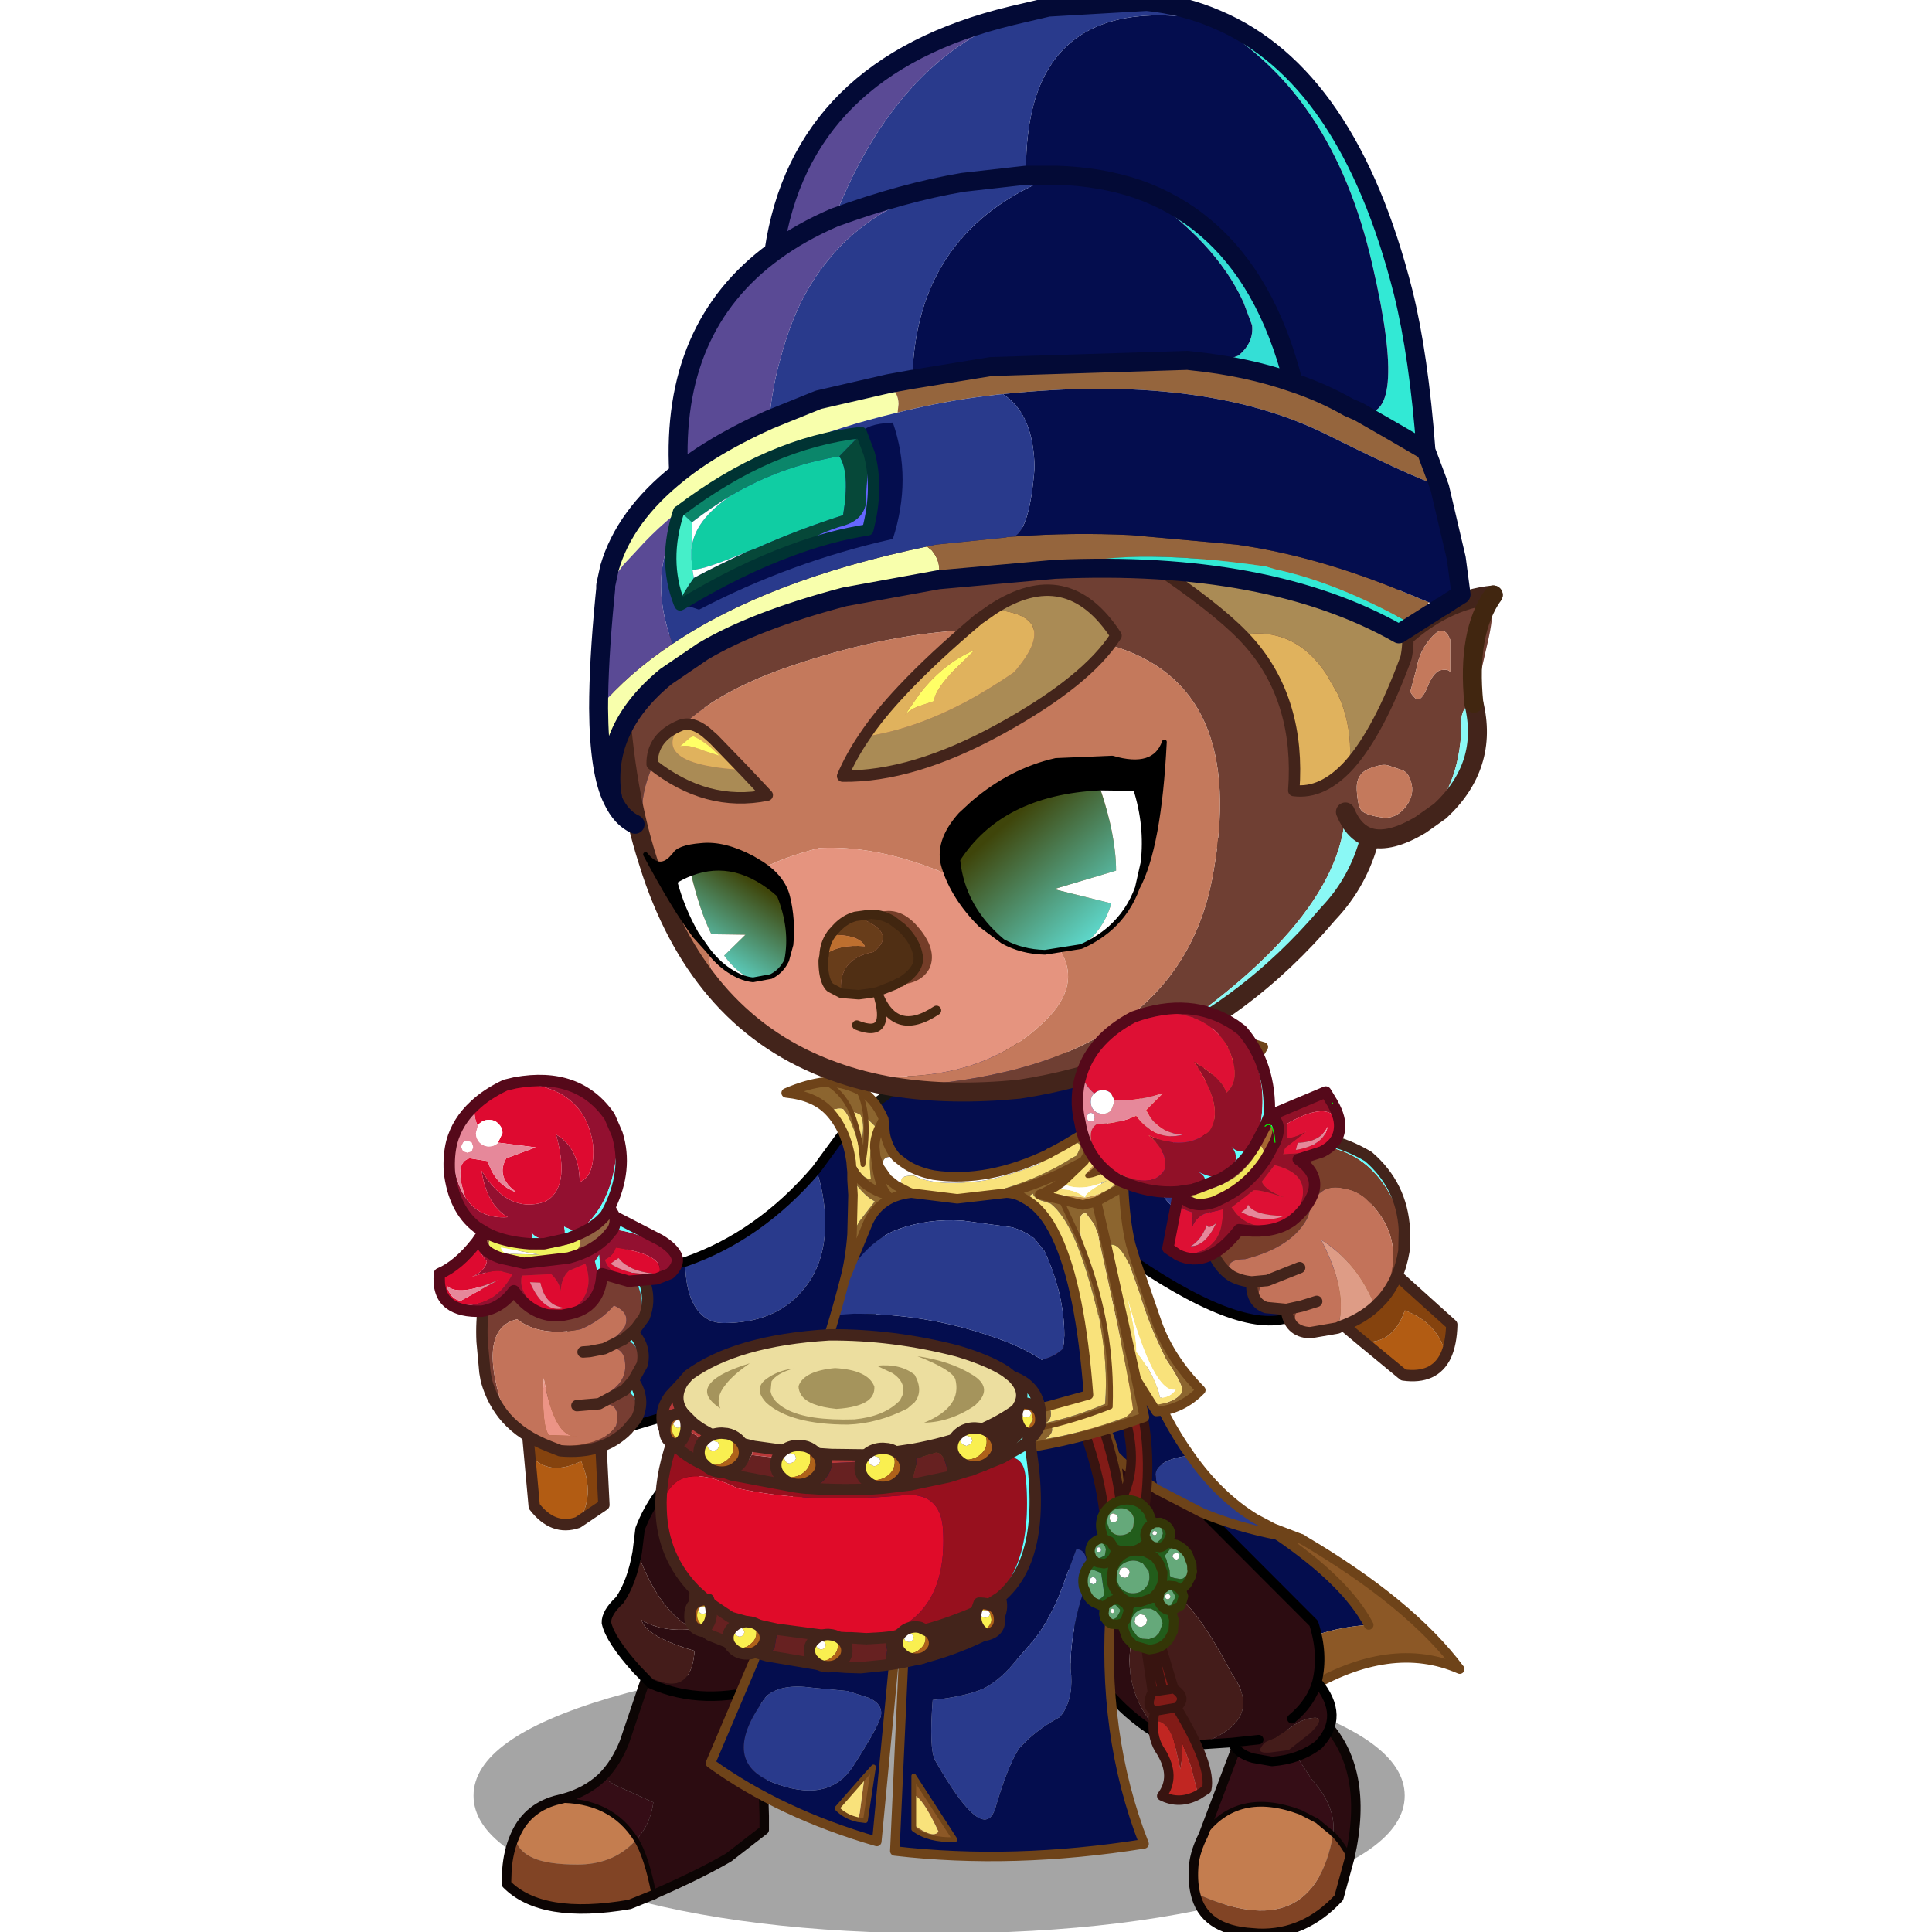 <svg xmlns:ffdec="https://www.free-decompiler.com/flash" xmlns:xlink="http://www.w3.org/1999/xlink" ffdec:objectType="frame" height="90" width="90" xmlns="http://www.w3.org/2000/svg"><use ffdec:characterId="26" height="90.7" transform="translate(0 -.45)" width="90" xlink:href="#a"/><defs><g id="a" transform="translate(0 .45)"><use ffdec:characterId="8" height="90" width="90" xlink:href="#b"/><use ffdec:characterId="25" height="177.25" transform="matrix(.511 0 0 .512 19.606 -.435)" width="105.25" xlink:href="#c"/></g><g id="b"><use ffdec:characterId="6" height="90" width="90" xlink:href="#d"/><use ffdec:characterId="7" height="0" transform="translate(12) scale(.43)" width="0" xlink:href="#sprite7"/></g><g id="d"><use ffdec:characterId="4" height="90" width="90" xlink:href="#e"/><use ffdec:characterId="5" height="0" transform="matrix(.669 0 0 .67 18.8 0)" width="0" xlink:href="#sprite6"/></g><g id="e"><use ffdec:characterId="1" height="0" transform="matrix(.399 0 0 .399 0 1)" width="0" xlink:href="#sprite4"/><use ffdec:characterId="3" height="62.35" transform="scale(1.732 1.444)" width="51.95" xlink:href="#f"/></g><g id="c" transform="translate(1.65 .85)"><use ffdec:characterId="9" height="29" transform="translate(3.15 150.85) scale(.864)" width="98.25" xlink:href="#g"/><use ffdec:characterId="10" height="28.6" transform="translate(53.614 129.53) scale(.864)" width="46.15" xlink:href="#h"/><use ffdec:characterId="11" height="48" transform="translate(-.518 97.782) scale(.864)" width="47.4" xlink:href="#i"/><use ffdec:characterId="12" height="47.65" transform="translate(5.718 132.968) scale(.864)" width="28.6" xlink:href="#j"/><use ffdec:characterId="13" height="51.7" transform="translate(56.718 131.668) scale(.864)" width="31.6" xlink:href="#k"/><use ffdec:characterId="14" height="52.25" transform="translate(24.318 124.218) scale(.864)" width="63.4" xlink:href="#l"/><use ffdec:characterId="15" height="51.75" transform="rotate(-8.28 863.17 -316.187) scale(.863)" width="13.1" xlink:href="#m"/><use ffdec:characterId="16" height="25.85" transform="translate(60.368 98.263) scale(.864)" width="29.55" xlink:href="#n"/><use ffdec:characterId="17" height="44.6" transform="translate(31.218 94.168) scale(.864)" width="51.35" xlink:href="#o"/><use ffdec:characterId="18" height="36.25" transform="translate(19.732 120.932) scale(.864)" width="41.25" xlink:href="#p"/><use ffdec:characterId="19" height="117" transform="translate(13.686 -.864) scale(.864)" width="96.4" xlink:href="#q"/><use ffdec:characterId="20" height="41.9" transform="translate(18.61 53.163) scale(.864)" width="55.25" xlink:href="#r"/><use ffdec:characterId="21" height="39.85" transform="translate(57.682 91.232) scale(.864)" width="40.7" xlink:href="#s"/></g><g id="h"><path d="M12.35 12.8v-.05l-5.1 1.95Q-26.5-4.25-15.95-9.4 3.65 1.5 8 2.35q7.25 4.95 9.6 9.45-2.7.15-5.2.95l-.05.05" fill="#040d4e" fill-rule="evenodd" transform="translate(18.45 9.4)"/><path d="m7.25 14.7 5.1-1.95v.05h.05v-.05q2.5-.8 5.2-.95Q15.25 7.3 8 2.35l2.5.4q11.45 6.7 16.7 13.7-7.3-3.2-16.35 2.25-2.6-1.45-3.6-4" fill="#8c5826" fill-rule="evenodd" transform="translate(18.45 9.4)"/><path d="M10.85 18.7q9.05-5.45 16.35-2.25-5.25-7-16.7-13.7M8 2.35q7.25 4.95 9.6 9.45" fill="none" stroke="#6e4319" stroke-linecap="round" stroke-linejoin="round" transform="translate(18.45 9.4)"/></g><g id="i"><path d="m39.8 9.4.3.95q.65 2.4.65 4.7 0 4.45-2.55 7.25-2.85 3.25-8.15 3.25-2.45 0-3.5-2.7-.6-1.7-.55-3.75 7.8-2.7 13.8-9.7" fill="#293a8c" fill-rule="evenodd" transform="translate(.6 .6)"/><path d="m39.8 9.4 3.75-5.1q5.2 12.55.65 25.1l-28.75 8.45q-3.7-6.45 0-16.1L26 19.1q-.05 2.05.55 3.75 1.05 2.7 3.5 2.7 5.3 0 8.15-3.25 2.55-2.8 2.55-7.25 0-2.3-.65-4.7l-.3-.95" fill="#040d4e" fill-rule="evenodd" transform="translate(.6 .6)"/><path d="m26 19.1-10.55 2.65q-3.7 9.65 0 16.1L44.2 29.4q4.55-12.55-.65-25.1L39.8 9.4q-6 7-13.8 9.7z" fill="none" stroke="#000" stroke-linecap="round" stroke-linejoin="round" transform="translate(.6 .6)"/><path d="M14.65 46.55q-2.6.9-4.6-1.7l-.5-5.5q1.95 2.45 5.45.75 1.55 3.65-.35 6.45" fill="#b25c13" fill-rule="evenodd" transform="translate(.6 .6)"/><path d="m9.55 39.35-.5-5.5 7.65-3.15.7 14-2.75 1.85q1.9-2.8.35-6.45-3.5 1.7-5.45-.75" fill="#85430e" fill-rule="evenodd" transform="translate(.6 .6)"/><path d="m10.15 39.95-.5-5.5 7.65-3.15.7 14-2.75 1.85q-2.6.9-4.6-1.7l-.5-5.5z" fill="none" stroke="#43241b" stroke-linecap="round" stroke-linejoin="round" stroke-width="1.2"/><path d="m20.8 26.1-.4.4-.9.75-2.05 1 2.05-1q2.45.6 1 4.35l-.9 1q2.2.85.3 4.15-2.6 2.65-7.1 2.25l-1.15-.45q5.7.1 7.05-2.2l.1-.5q.25-2.05-1.9-1.8l-2.35.2q2.3-.6 3.55-1.5 1.65-1.15 1.55-2.8-.05-2.15-2.2-1.7l-1.55.3q2.75-1.15 3.7-2.6.65-1.5-1.15-2.25-1.3 1.55-3.5 2.5-4.3.85-6.7-1.05-4.5 1.05-1.15 10.4Q5.65 33.9 5 31.6l-.15-.85-.3-3.25q-.2-4.2 1.2-7.75 6.1-3.3 12.85-1.7 4.15 4.45 2.2 8.05m-3.9 7.95 2.7-1.45-2.7 1.45" fill="#773d32" fill-rule="evenodd" transform="translate(.6 .6)"/><path d="M7.1 35.55q-3.35-9.35 1.15-10.4 2.4 1.9 6.7 1.05 2.2-.95 3.5-2.5 1.8.75 1.15 2.25-.95 1.45-3.7 2.6l1.55-.3q2.15-.45 2.2 1.7.1 1.65-1.55 2.8-1.25.9-3.55 1.5l2.35-.2q2.15-.25 1.9 1.8l-.1.5q-1.35 2.3-7.05 2.2-2.85-1.1-4.55-3m4.5 1.8 2.95.1q-2.35.3-3.5-6.1-.25 5 .55 6m4.3-8.8-.7.05.7-.05" fill="#c3735a" fill-rule="evenodd" transform="translate(.6 .6)"/><path d="M11.6 37.35q-.8-1-.55-6 1.15 6.4 3.5 6.1l-2.95-.1" fill="#ec9486" fill-rule="evenodd" transform="translate(.6 .6)"/><path d="M20.8 26.1q1.95-3.6-2.2-8.05l1.3.35q3 3.35 1.75 6.55l-.85 1.15m-1.3 1.15.9-.75q1.45 1.45 1.05 3.4l-.95 1.7q1.35 2 .35 4l-.95 1.15q1.9-3.3-.3-4.15l.9-1q1.45-3.75-1-4.35" fill="#6ff" fill-rule="evenodd" transform="translate(.6 .6)"/><path d="m21 27.1.4-.4.85-1.15q1.25-3.2-1.75-6.55l-1.3-.35q-6.75-1.6-12.85 1.7-1.4 3.55-1.2 7.75l.3 3.25.15.85q.65 2.3 2.1 3.95 1.7 1.9 4.55 3l1.15.45q4.5.4 7.1-2.25l.95-1.15q1-2-.35-4l.95-1.7q.4-1.95-1.05-3.4l-.9.75-2.05 1-1.55.3-.7.05m1.7 5.45-2.35.2m5.05-1.65.9-1m-.9 1-2.7 1.45" fill="none" stroke="#43241b" stroke-linecap="round" stroke-linejoin="round" stroke-width="1.2"/><path d="M2.8 12.35q1.5 2.25 4.45 2.05Q5 13.05 4.5 9.5q2.75 4.55 6.6 3.3 2.85-1.35 1.25-7.1 2.45 1.4 2.5 5 1.65-.65 1.4-3.95-.9-6.2-8.2-6.5Q14.7-.95 18 3.8l.8 1.85q.05 7.15-4.2 10.35l-1.4-.6q.25.95-.3 1.4-2.5.2-3.15-.8.25.95-.2 1.2-2.05-.15-3.55-.7-.7-.25-1.25-.6-1.05 1.85 1.75 2.8l2.45.55 4.7-.55q2.05-.55 3.3-1.55l.6-.5.8-.95q3.3.25 6.75 2.9.25.85-.75 1.75l-1.4.55q1.65-2.45-4.3-3.3-.2.8-1.15 1.3l.2.45q.5.9 2.3 1.8l-2.8-.8-.05.55-.25-2.55-.45.7q.8 2.8-.7 4.65-.85.7-2.3.95l-.5.1q3.8-1.75 2.5-5.45l-1.75.75q-.8.75-.85 2.1-.15-.9-1-1.75l-3.1.15Q8.2 22.7 11.5 24.7q-2.1-.4-3.6-2.55-1.3 1.8-3.35 2.15-2.3.1-3.45-.8 4.55.9 6.65-3.1l-1-.25q-.75-.35-3.3.55 1.45-.65 1.6-1.65Q4.3 18.25 4 17l.75-1.1-.75-.45q-2.45-1.9-2.9-5.85-.1-1.7.25-3.1.1 3.85 1.45 5.85" fill="#931030" fill-rule="evenodd" transform="translate(.6 .6)"/><path d="M6.25 6.55V6.5l.45-.95q0-.6-.45-1-.35-.4-1-.4-.55 0-1 .4l-.15.25q-.45-.9-.35-2.15Q5 1.45 7 .5L8.05.25q7.3.3 8.2 6.5.25 3.3-1.4 3.95-.05-3.6-2.5-5 1.6 5.75-1.25 7.1-3.85 1.25-6.6-3.3.5 3.55 2.75 4.9-2.95.2-4.45-2.05-1.3-3.7.45-4.15l1.9.3Q5.9 11 8.2 11.8q-2.25-1.6-1.1-3.6l3.1-1.15-3.95-.5m16.7 14.35-2.95.25q-1.8-.9-2.3-1.8l-.2-.45q.95-.5 1.15-1.3 5.95.85 4.3 3.3m-10 3.85-1.45-.05q-3.3-2-2.75-4.15l3.1-.15q.85.85 1 1.75.05-1.35.85-2.1l1.75-.75q1.3 3.7-2.5 5.45M1.1 23.5q-1.25-.95-1.05-3.15Q2.05 19.5 4 17q.3 1.25 1.05 2.05-.15 1-1.6 1.65 2.55-.9 3.3-.55l1 .25q-2.1 4-6.65 3.1m17.85-4.8-.85.6q1.9 1.25 4.55 1.05-2.7-.3-3.7-1.65m-5.7 5.25q-2.05-.2-2.55-2.65l-1.1-.05q1.45 3.35 3.65 2.7M2.3 23.2l4-2.2q-4.25 1.85-5.5.6.4 1.45 1.5 1.6" fill="#de0a30" fill-rule="evenodd" transform="translate(.6 .6)"/><path d="m6.25 6.55 3.95.5L7.1 8.2q-1.15 2 1.1 3.6-2.3-.8-3.05-3.3l-1.9-.3q-1.75.45-.45 4.15-1.35-2-1.45-5.85.6-2.2 2.4-3.85-.1 1.25.35 2.15l-.2.75q0 .55.35.95.45.45 1 .45.6 0 1-.4m-2.8 0L3 6.35q-.25 0-.45.2l-.2.45.2.45.45.15.45-.15L3.6 7l-.15-.45m15.5 12.15q1 1.35 3.7 1.65-2.65.2-4.55-1.05l.85-.6m-5.7 5.25q-2.2.65-3.65-2.7l1.1.05q.5 2.45 2.55 2.65M2.3 23.2q-1.1-.15-1.5-1.6 1.25 1.25 5.5-.6l-4 2.2" fill="#e6889a" fill-rule="evenodd" transform="translate(.6 .6)"/><path d="M14.45 16.3q2.05-.8 3.15-2.15 1 .65-.05 2.5l-.6.5q-1.25 1-3.3 1.55 1.45-1 1.25-1.95-1.95.9-4.05.95l-.6.05Q6.8 17.6 5.5 16.7q-.75.55 1 2-2.8-.95-1.75-2.8.55.35 1.25.6 1.5.55 3.55.7h1.55l1.8-.4.85-.2.7-.3" fill="#936543" fill-rule="evenodd" transform="translate(.6 .6)"/><path d="m7.2 18.25 3.4.1-4.05-.75q.05.45.65.65m6.45.45-4.7.55-2.45-.55q-1.75-1.45-1-2 1.3.9 4.75 1.05l.6-.05q2.1-.05 4.05-.95.2.95-1.25 1.95" fill="#f0f35e" fill-rule="evenodd" transform="translate(.6 .6)"/><path d="m4.1 4.8.15-.25q.45-.4 1-.4.65 0 1 .4.45.4.45 1l-.45.95v.05q-.4.4-1 .4-.55 0-1-.45-.35-.4-.35-.95l.2-.75m-.65 1.75L3.6 7l-.15.45L3 7.6l-.45-.15-.2-.45.2-.45q.2-.2.45-.2l.45.2m3.75 11.7q-.6-.2-.65-.65l4.05.75-3.4-.1" fill="#fff" fill-rule="evenodd" transform="translate(.6 .6)"/><path d="m18.55 14.35 4.75 2.45q1.5.9 1.8 1.8-3.45-2.65-6.75-2.9.35-.7.2-1.35.15.65-.2 1.35l-.8.95q1.05-1.85.05-2.5l.4-.75-.4.75q-1.1 1.35-3.15 2.15l.15-.3q4.25-3.2 4.2-10.35 1.15 3.7-.8 7.75l.55.95m-1.4 6.55q-.2 1.8-1.4 2.8 1.5-1.85.7-4.65l.45-.7.25 2.55m-7.6-3.7q.45-.25.2-1.2.65 1 3.15.8.55-.45.3-1.4l1.4.6-.85.6-.85.2-1.8.4H9.55" fill="#6ff" fill-rule="evenodd" transform="translate(.6 .6)"/><path d="M8.65.85 7.6 1.1q-2 .95-3.25 2.15-1.8 1.65-2.4 3.85-.35 1.4-.25 3.1.45 3.95 2.9 5.85l.75.45q.55.35 1.25.6 1.5.55 3.55.7h1.55l1.8-.4.85-.2.7-.3q2.05-.8 3.15-2.15l.4-.75q1.95-4.05.8-7.75l-.8-1.85Q15.3-.35 8.65.85M25.7 19.2q-.3-.9-1.8-1.8l-4.75-2.45q.15.65-.2 1.35l-.8.95-.6.5q-1.25 1-3.3 1.55l-4.7.55-2.45-.55q-2.8-.95-1.75-2.8l-.75 1.1Q2.65 20.1.65 20.95q-.2 2.2 1.05 3.15 1.15.9 3.45.8 2.05-.35 3.35-2.15 1.5 2.15 3.6 2.55l1.45.05.5-.1q1.45-.25 2.3-.95 1.2-1 1.4-2.8l.05-.55 2.8.8 2.95-.25 1.4-.55q1-.9.75-1.75m-6.55-4.25L18.6 14" fill="none" stroke="#55091a" stroke-linecap="round" stroke-linejoin="round" stroke-width="1.2"/></g><g id="j"><path d="M.85 39.05q1.2-2.95 4.3-3.85h.2q5.7-.1 8.35 4.15l-.4.4q-2.25 2.2-5.8 2.2-3.15 0-4.7-.7-1.6-.7-1.95-2.2" fill="#c47d4f" fill-rule="evenodd" transform="translate(.5 .5)"/><path d="M15.6 45.1 13 46.15Q3.7 47.75 0 44l.05-1.5q.15-1.95.8-3.45.35 1.5 1.95 2.2 1.55.7 4.7.7 3.55 0 5.8-2.2l.4-.4q1.1 1.8 1.85 5.7l.05.05" fill="#814425" fill-rule="evenodd" transform="translate(.5 .5)"/><path d="m5.35 35.15.6-.15q2.45-.65 4.15-2.25l1.4.85 4 1.8q-.3 2.3-1.8 3.95-2.65-4.25-8.35-4.15v-.05" fill="#350d16" fill-rule="evenodd" transform="translate(.5 .5)"/><path d="M10.1 32.75q1.45-1.45 2.35-3.7l2.2-6.5H26q1.05 7.45 1.2 14.3v1.45l-3.75 2.9q-3 1.75-7.8 3.85l-.05.05-.05-.05q-.75-3.9-1.85-5.7 1.5-1.65 1.8-3.95l-4-1.8-1.4-.85" fill="#2c0c11" fill-rule="evenodd" transform="translate(.5 .5)"/><path d="M15.6 45.1 13 46.15Q3.7 47.75 0 44l.05-1.5q.15-1.95.8-3.45 1.2-2.95 4.3-3.85l.2-.05.6-.15q2.45-.65 4.15-2.25 1.45-1.45 2.35-3.7l2.2-6.5H26q1.05 7.45 1.2 14.3v1.45l-3.75 2.9q-3 1.75-7.8 3.85l-.05.05" fill="none" stroke="#0c0504" stroke-linecap="round" stroke-linejoin="round" transform="translate(.5 .5)"/><path d="M16.05 45.55q-.75-3.9-1.85-5.7-2.65-4.25-8.35-4.15h-.2" fill="none" stroke="#0c0504" stroke-linecap="round" stroke-linejoin="round" stroke-width=".5"/><path d="m13.8 9.05.3-2.45q1.5-3.9 4.8-6.6l8.7 11.45v11.8q-6.85 2.1-12.4-.35l-1.45-1.5q5.65 3.8 6.1-1.95-5.1-1.5-5.6-3.25 2.15 1.3 5.5.95-3.6-1.75-5.95-8.1" fill="#2c0c11" fill-rule="evenodd" transform="translate(.5 .5)"/><path d="M13.8 9.05q2.35 6.35 5.95 8.1-3.35.35-5.5-.95.5 1.75 5.6 3.25-.45 5.75-6.1 1.95-2.8-3.1-3.2-4.9-.05-1.05 1.4-2.4 1.3-1.9 1.85-5.05" fill="#441c1a" fill-rule="evenodd" transform="translate(.5 .5)"/><path d="m13.75 21.4 1.45 1.5q5.55 2.45 12.4.35v-11.8L18.9 0q-3.3 2.7-4.8 6.6l-.3 2.45q-.55 3.15-1.85 5.05-1.45 1.35-1.4 2.4.4 1.8 3.2 4.9z" fill="none" stroke="#000" stroke-linecap="round" stroke-linejoin="round" transform="translate(.5 .5)"/></g><g id="k"><path d="M13.65 46.45q-.3-1.3-.15-3 .15-1.4 1-3.1 3.6-4.9 10.25-2.4l1.75.9 1.7 1.4v.05q-2.15 11.85-14.55 6.15" fill="#c47d4f" fill-rule="evenodd" transform="translate(.5 .5)"/><path d="m14.5 40.35 3.75-9.9 4.55-.75 3.15 4.8q2.6 2.9 2.25 5.75l-1.7-1.4-1.75-.9q-6.65-2.5-10.25 2.4" fill="#350d16" fill-rule="evenodd" transform="translate(.5 .5)"/><path d="m22.8 29.7 4.3-1.45q5 5.05 2.85 14.5-.7-1.4-1.7-2.45h-.05v-.05q.35-2.85-2.25-5.75l-3.15-4.8" fill="#2c0c11" fill-rule="evenodd" transform="translate(.5 .5)"/><path d="m29.95 42.75-1.15 4.2q-3.6 3.9-8.45 3.75l-.65-.05q-5.2-.3-6.05-4.2 12.4 5.7 14.55-6.15h.05q1 1.05 1.7 2.45" fill="#814425" fill-rule="evenodd" transform="translate(.5 .5)"/><path d="M13.65 46.45q-.3-1.3-.15-3 .15-1.4 1-3.1l3.75-9.9 4.55-.75m4.3-1.45q5 5.05 2.85 14.5l-1.15 4.2q-3.6 3.9-8.45 3.75l-.65-.05q-5.2-.3-6.05-4.2" fill="none" stroke="#0c0504" stroke-linecap="round" stroke-linejoin="round" transform="translate(.5 .5)"/><path d="m23.3 30.2 4.3-1.45m1.1 12.05v-.05l-1.7-1.4-1.75-.9q-6.65-2.5-10.25 2.4m13.7-.05h.05q1 1.05 1.7 2.45" fill="none" stroke="#0c0504" stroke-linecap="round" stroke-linejoin="round" stroke-width=".5"/><path d="M13.8 30.85q7.35-2.4 3.7-7.5-5.35-10.2-8-8.45-.65.65-1.15 1.5-.8 1.3-1.3 3.05L6.8 20.6q-.65 5.55 3.85 9.7-5.85-3.15-9.05-9.25L0 3.7 8.1 0l18.05 18.05q1.05 3.25.35 6.15 3.05 3.65.15 6.65-2.05 1.55-4.9 1.75l-2-.35q-1.65-.45-2.2-1.65l-3.75.25m6.55-.55-2.8.3 2.8-.3m5.4-.65q1.7-1.65.5-1.65-1.25.05-2.5 1l-1.65 1.1-.85.35q-.4.2-.7.75-.3.55 1 .45l1.95-.25 2.25-1.75m-1.9-1.55q2.05-1.7 2.65-3.9-.6 2.2-2.65 3.9" fill="#2c0c11" fill-rule="evenodd" transform="translate(.5 .5)"/><path d="M10.65 30.3q-4.5-4.15-3.85-9.7l.25-1.15q.5-1.75 1.3-3.05.5-.85 1.15-1.5 2.65-1.75 8 8.45 3.65 5.1-3.7 7.5-2.65 0-3.15-.55m15.1-.65L23.5 31.4l-1.95.25q-1.3.1-1-.45.3-.55.7-.75l.85-.35 1.65-1.1q1.25-.95 2.5-1 1.2 0-.5 1.65" fill="#441c1a" fill-rule="evenodd" transform="translate(.5 .5)"/><path d="m13.8 30.85 3.75-.25 2.8-.3m-9.7 0Q4.8 27.15 1.6 21.05L0 3.7 8.1 0l18.05 18.05q1.05 3.25.35 6.15 3.05 3.65.15 6.65-2.05 1.55-4.9 1.75l-2-.35q-1.65-.45-2.2-1.65m-3.75.25q-2.65 0-3.15-.55m15.85-6.1q-.6 2.2-2.65 3.9" fill="none" stroke="#000" stroke-linecap="round" stroke-linejoin="round" transform="translate(.5 .5)"/></g><g id="l"><path d="M50.65 9.05q3 4.25 6.85 6.6l1.9 1 3 1.15-2.5-.4q-4.35-.85-8-2.35l-4.75-2.45-.2-1.6q0-.9 1.45-1.5 1.15-.45 2.25-.45" fill="#293a8c" fill-rule="evenodd" transform="translate(.5 .5)"/><path d="M50.65 9.05q-1.1 0-2.25.45-1.45.6-1.45 1.5l.2 1.6q-3.4-2.2-5.9-5.2L39.3 4.55 45.85 0q2.05 5.25 4.8 9.05" fill="#040d4e" fill-rule="evenodd" transform="translate(.5 .5)"/><path d="m47.15 12.6 4.75 2.45q3.65 1.5 8 2.35l2.5.4-3-1.15-1.9-1q-3.85-2.35-6.85-6.6-2.75-3.8-4.8-9.05L39.3 4.55l1.95 2.85q2.5 3 5.9 5.2z" fill="none" stroke="#6e4319" stroke-linecap="round" stroke-linejoin="round" transform="translate(.5 .5)"/><path d="m21.55 3 1.4.1H23l.7.1h.1l1.8.1q8.45.4 11.9-1.65 4.25 2.3 5.35 8.25.7 4 .05 9.65l-.65 4.9Q41.2 38.3 45.75 49.9q-13.85 2.2-26.3.75L21.3 10.3l.25-7.3-.25 7.3-3.75 39.35Q7.35 46.7 0 41.4l4.6-10.8L8.2 20l2.65-17.6 10.7.6M5.9 34.35q-5.1 6.8.7 9.1 5.8 2.25 8.4-1.65 2.55-3.95 2.95-5.25.35-1.35-1.3-2.05l-2.2-.7-3.75-.35q-3.25-.45-4.8.9m28.15-5.85-2.5 2.9q-1.25 1.35-2.65 2.1-1.8.85-5.45 1.25-.4 5.1.25 6.35 5.1 8.95 6.35 5.05 1.25-4.3 2.5-6.3l1-1q1.5-1.35 3.3-2.3l.35-.45q1.15-1.8.8-4.6v-1q.15-3.45 1.35-7.15 1.05-4.4-.75-4.5l-1.75 4.75q-1.35 3.2-2.8 4.9m-12.6 19.4v.45q1.6 1.2 4.35 1.1l-4.35-6.7v5.15m-5.9-.55.8.1.85-5.65-.95 1.05-2.9 3.3q.85.9 2.2 1.2" fill="#040d4e" fill-rule="evenodd" transform="translate(.5 .5)"/><path d="M5.9 34.35q1.55-1.35 4.8-.9l3.75.35 2.2.7q1.65.7 1.3 2.05-.4 1.3-2.95 5.25-2.6 3.9-8.4 1.65-5.8-2.3-.7-9.1m28.15-5.85q1.45-1.7 2.8-4.9l1.75-4.75q1.8.1.75 4.5-1.2 3.7-1.35 7.15v1q.35 2.8-.8 4.6l-.35.45q-1.8.95-3.3 2.3l-1 1q-1.25 2-2.5 6.3-1.25 3.9-6.35-5.05-.65-1.25-.25-6.35 3.65-.4 5.45-1.25 1.4-.75 2.65-2.1l2.5-2.9" fill="#293a8c" fill-rule="evenodd" transform="translate(.5 .5)"/><path d="M21.45 44.75v-2l4.35 6.7q-2.75.1-4.35-1.1v-.45q2.1 1.5 2.6.7-1.65-3.55-2.6-3.85m-5.9 2.6.2-.7.5-3.8.95-1.05-.85 5.65-.8-.1" fill="#8c5826" fill-rule="evenodd" transform="translate(.5 .5)"/><path d="M21.45 47.9v-3.15q.95.3 2.6 3.85-.5.8-2.6-.7m-5.2-5.05-.5 3.8-.2.7q-1.35-.3-2.2-1.2l2.9-3.3" fill="#f9e27b" fill-rule="evenodd" transform="translate(.5 .5)"/><path d="m21.3 10.3-1.85 40.35q12.45 1.45 26.3-.75-4.55-11.6-3.5-25.45l.65-4.9q.65-5.65-.05-9.65-1.1-5.95-5.35-8.25Q34.05 3.7 25.6 3.3l-1.8-.1h-.1l-.7-.1h-.05l-1.4-.1-10.7-.6L8.2 20 4.6 30.6 0 41.4q7.35 5.3 17.55 8.25L21.3 10.3M23 3.1h.3l.4.1" fill="none" stroke="#6e4319" stroke-linecap="round" stroke-linejoin="round" transform="translate(.5 .5)"/><path d="m22.05 3.5-.25 7.3m.15 34.45v-2l4.35 6.7q-2.75.1-4.35-1.1v-3.6m-5.9 2.6.8.1.85-5.65-.95 1.05-2.9 3.3q.85.9 2.2 1.2z" fill="none" stroke="#6e4319" stroke-linecap="round" stroke-linejoin="round" stroke-width=".5"/></g><g id="m"><path d="M5 23.55H3.35q1.6-9.5-3.35-22.3l2.85.95q2.9 9.7 2.75 16.4 0 2.75-.6 4.95.6-2.2.6-4.95 3.9-4.95-.1-15.5L6.7 0q5.15 10.9 0 23.55H5m.7 18.55q.1-.5.35-1.05Q5 40.5 6.05 39v-4.2l.7-.7.75-.8.85 5.7q1.35 1.15 0 2 2.8 6.6 1.9 9l-1 .45v-.2l-.3-2.85-.55-2.6-.2 1.4-.4 1.3-.25-3.15Q7.1 42.1 5.8 42.1h-.1M8.35 41l-2.3.05 2.3-.05m0-2h-2.3 1.1l-.4-4.9.4 4.9h1.2" fill="#821b17" fill-rule="evenodd" transform="translate(.5 .5)"/><path d="M9.25 50.45q-2.1.75-3.8-.45 1.8-1.75.6-4.6-.75-1.45-.35-3.3h.1q1.3 0 1.75 2.25l.25 3.15.4-1.3.2-1.4.55 2.6.3 2.85v.2" fill="#c12622" fill-rule="evenodd" transform="translate(.5 .5)"/><path d="M5.6 18.6q.15-6.7-2.75-16.4L0 1.25q4.95 12.8 3.35 22.3H5q.6-2.2.6-4.95 3.9-4.95-.1-15.5L6.7 0q5.15 10.9 0 23.55H5m.7 18.55q.1-.5.35-1.05Q5 40.5 6.05 39v-4.2l.7-.7.75-.8.85 5.7q1.35 1.15 0 2 2.8 6.6 1.9 9l-1 .45q-2.1.75-3.8-.45 1.8-1.75.6-4.6-.75-1.45-.35-3.3m.35-3.1h1.1l-.4-4.9m.4 4.9h1.2m-2.3 2.05 2.3-.05" fill="none" stroke="#381410" stroke-linecap="round" stroke-linejoin="round" transform="translate(.5 .5)"/><path d="m2.3 22.45.3-.15.35-.05h.1l.3.05-.1-.25-.1-.8q0-1.15.8-1.9.8-.8 1.95-.8t1.95.8l.5.75.3 1.3-.05.05-.55.3-.15.25q-.25.3-.25.7l.15.5v.05l-.25.2q-.7.55-1.65.55l-1.15-.25-.45-.25v.35l-.2.35.55.3Q5.3 24 6.2 24l.95.15.35.2.8-.5.7.2q.5 0 .85-.4-.35.4-.85.4l-.7-.2-.1-.1-.15-.15H8h.25l.5-.05.2-.15.3-.2.2-.35.1-.2v-.5l-.1-.7.45.3q.45.4.45.95v.1l-.05.2-.4.6-.05.05.95.35q-.2.05-.45.2-.3.15-.5.4l-.45.4.15.45v.25l.15.85-.05.6.05.1.05.05.3.15.6.2h.3l1.1-.6-.2.5-.55.75-.75.55.05.05.05.05.1.55-.4.9-.05.05-.9.35h-.15l.15 1-.25 1.2-.55.75q-.75.8-1.9.8h-.35L5 33.95l-.25-.2L4.2 33l-.25-1.2.05-.45-.55.1-.65-.15-.3-.25-.1-.1h.35l.7-.25.45-.6v-.2l-.35-.5-.8-.25-.2.05H2.5l-.15.05-.25.05-.85-.55-.15-.15h.35q.7 0 1.05-.5v-2.3h-.05l-.85-.5-.45-.3.1-.15q.3-.3.7-.5l-.1-.05.4.05.9-.3.2-.6q0-.65-.6-.9l-.45-.1m6.3 5.6.05-.1.1-.25.2-1-.2-.9-.1-.25-.3-.55-.2-.2-.65-.45.65.45.2.2.3.55.1.25.2.9-.2 1-.1.25-.05.1-.45.6-.1.1-.6.45q.35.05.65.25v.15l.1.4.25.35.55-.05.35-.1.55-.75v-.05l-.3-.8-.1-.15-.35-.25-.55-.15m1.95.8-.2-.3-.35-.25-.6-.15-.25.05.25-.05.6.15.35.25.2.3m-3.05-2.5-.5-.9-.1-.05q-.5-.4-1.1-.4-.75 0-1.25.45-.35.35-.45.8l-.05.45q0 .65.35 1.1l.15.15q.5.5 1.25.5.7 0 1.2-.5t.5-1.25v-.35m1.75 4.45h-.1l-.4-.15-.05-.05-.25-.2v-.05.05l.25.2.05.05.4.15h.1m-3.8-1.4.75.05 1.25-.25-1.25.25-.75-.05-.2-.1-.5-.2-.3.15.2.3.1.3q.3-.3.7-.45M4 31.35l.35-.25v-.05l.45-.9-.05-.3.05.3-.45.9v.05l-.35.25m2.35-11.6q-.4-.4-1.05-.4-.6 0-1 .4t-.4 1l.1.55.3.5q.4.4 1 .4.65 0 1.05-.4l.2-.3.2-.75q0-.6-.4-1M8 31.2l-.35-.55-.5-.35-.65-.1q-.7 0-1.2.45-.45.45-.45 1.15l.05.4.4.75.5.35.7.15.7-.15.45-.35.5-.9v-.25L8 31.2m-3.7-7.7-.4-.85-.55-.35.55.35.4.85m.35 1-.4.3-.45.65-.3 1.05-.05.2q0 .8.45 1.45l.35.5.5.45-.5-.45-.35-.5q-.45-.65-.45-1.45l.05-.2.3-1.05.45-.65.4-.3m-2.7-.15.05.15.3.2.65.2q.5 0 .9-.4h.05l.2-.3-.2.3h-.05q-.4.4-.9.4l-.65-.2-.3-.2-.05-.15m2.5 4.9-.1-.05q-.35-.4-.9-.4l-.35.1-.55.3.55-.3.35-.1q.55 0 .9.4l.1.05" fill="#225d1b" fill-rule="evenodd" transform="translate(.5 .5)"/><path d="M8.65 21.4H9l.45.05.1.7v.5l-.1.2-.2.35-.3.2-.2.15-.5.05H8l-.2-.35v-.05l-.15-.5q0-.4.25-.7l.15-.25.55-.3.05-.05M10.8 24l.3.2.2.2.2.2.35.55.25 1.15v.05l-.05.45v.25l-1.1.6h-.3l-.6-.2-.3-.15-.05-.05-.05-.1.05-.6-.15-.85v-.25L9.4 25l.45-.4q.2-.25.5-.4.25-.15.45-.2m-8.4 6.95-.15-.3-.05-.05-.05-.45.2-.75.15-.2h.05l.2-.05.8.25.35.5v.2l-.45.6-.7.25H2.4M1.1 28.6q-.4-.45-.5-1.05L.45 27v-.2q0-1.05.7-1.8l.45.3.85.5h.05v2.3q-.35.5-1.05.5H1.1m.75-4.3-.1-.2-.1-.5q0-.55.35-.95l.3-.2.45.1q.6.25.6.9l-.2.6-.9.3-.4-.05m6.85-2.05h-.05l-.1.05-.1.2.1.15.15.05.15-.05.1-.15-.05-.15-.05-.05-.15-.05m2.15 2.7-.05-.05-.2-.05-.25.1-.15.2v.05l.15.25.25.15.25-.15.1-.25-.1-.25m-3.35 1.4v.35q0 .75-.5 1.25t-1.2.5q-.75 0-1.25-.5l-.15-.15q-.35-.45-.35-1.1l.05-.45q.1-.45.45-.8.5-.45 1.25-.45.6 0 1.1.4l.1.05.5.9m.8 2.5.15-.3.6-.3.1-.05.35.25.1.15.3.8v.05l-.55.75-.35.1-.55.05L8.2 30l-.1-.4v-.15l.2-.6m.6.25-.1.2.1.2.2.1.2-.1.1-.2-.1-.2-.2-.1-.2.1M8 31.2l.15.6v.25l-.5.9-.45.35-.7.15-.7-.15-.5-.35-.4-.75-.05-.4q0-.7.45-1.15.5-.45 1.2-.45l.65.1.5.35.35.55M6.35 19.75q.4.4.4 1l-.2.75-.2.3q-.4.4-1.05.4-.6 0-1-.4l-.3-.5-.1-.55q0-.6.4-1t1-.4q.65 0 1.05.4m-1.7.05q-.2 0-.35.15l-.1.35.1.3.35.15.3-.15.15-.3-.15-.35-.3-.15M2.8 23.55l.05-.2-.05-.2-.2-.05-.2.05-.05.2.05.2.2.05.2-.05m1.55 2.6.2.4.4.15.35-.15.2-.4-.1-.35-.1-.05q-.15-.15-.35-.15-.25 0-.4.15l-.2.4m-3.2.4.1.2.3.15.25-.15.1-.25-.1-.25-.25-.15-.3.15-.1.25v.05M6.4 30.9l-.45-.2-.5.2-.2.5.1.35.1.1q.2.2.5.2l.45-.2.2-.45-.2-.5m-3.45-.8.15.1.15-.1.05-.15-.05-.15-.15-.1-.15.1-.1.15.1.15" fill="#65a97a" fill-rule="evenodd" transform="translate(.5 .5)"/><path d="m8.7 22.25.15.05.05.05.05.15-.1.15-.15.05-.15-.05-.1-.15.1-.2.1-.05h.05m2.15 2.7.1.25-.1.25-.25.15-.25-.15-.15-.25v-.05l.15-.2.25-.1.2.05.05.05M8.9 29.1l.2-.1.2.1.1.2-.1.2-.2.1-.2-.1-.1-.2.1-.2m-4.25-9.3.3.15.15.35-.15.3-.3.15-.35-.15-.1-.3.1-.35q.15-.15.35-.15M2.8 23.55l-.2.05-.2-.05-.05-.2.05-.2.2-.05.2.05.05.2-.05.2m1.55 2.6.2-.4q.15-.15.4-.15.2 0 .35.15l.1.05.1.35-.2.4-.35.15-.4-.15-.2-.4m-3.2.4v-.05l.1-.25.3-.15.25.15.1.25-.1.25-.25.15-.3-.15-.1-.2m1.8 3.55-.1-.15.1-.15.15-.1.15.1.05.15-.05.15-.15.1-.15-.1m3.45.8.2.5-.2.45-.45.2q-.3 0-.5-.2l-.1-.1-.1-.35.2-.5.5-.2.45.2" fill="#fff" fill-rule="evenodd" transform="translate(.5 .5)"/><path d="m2.3 22.45.3-.15.35-.05h.1l.3.05-.1-.25-.1-.8q0-1.15.8-1.9.8-.8 1.95-.8t1.95.8l.5.75.3 1.3H9l.45.05.45.3q.45.4.45.95v.1l-.05.2-.4.6-.05.05.95.35.3.2.2.2.2.2.35.55.25 1.15v.05l-.05.45v.25l-.2.5-.55.75-.75.55.05.05.05.05.1.55-.4.9-.05.05-.9.35h-.15l.15 1-.25 1.2-.55.75q-.75.8-1.9.8h-.35L5 33.95l-.25-.2L4.2 33l-.25-1.2.05-.45-.55.1-.65-.15-.3-.25-.1-.1-.15-.3-.05-.05-.05-.45.2-.75-.15-.05-.1-.05-.85-.55-.15-.15q-.4-.45-.5-1.05L.45 27v-.2q0-1.05.7-1.8l.1-.15q.3-.3.7-.5l-.1-.05-.1-.2-.1-.5q0-.55.35-.95l.3-.2m5.5.8v-.05l-.15-.5q0-.4.25-.7l.15-.25.55-.3.05-.05m1.2 2.25q-.35.4-.85.4l-.7-.2-.8.5.65.45.2.2.3.55.1.25.2.9-.2 1-.1.25-.05.1-.45.6-.1.1.25.1-.2.6q-.3-.2-.65-.25l-1.25.25-.75-.05q-.4.15-.7.45l.05.3-.45.9v.05l-.35.25m5.15-3.15.25-.05.6.15.35.25.2.3m-2.25-5-.1-.1-.15-.15H8l-.2-.35-.25.2q-.7.55-1.65.55l-1.15-.25-.45-.25v.35l-.2.35.55.3Q5.3 24 6.2 24l.95.15.35.2m.8 4.5.15-.3.6-.3.1-.05m-.7 2.15v.05l.25.2.05.05.4.15h.1m-.8-.45L8.2 30l-.1-.4v-.15m-.05-.7-.6.45m-4.1-6.9.55.35.4.85m-.2.7-.2.3h-.05q-.4.4-.9.4l-.65-.2-.3-.2-.05-.15m2.8 4.75-.5-.45-.35-.5q-.45-.65-.45-1.45l.05-.2.3-1.05.45-.65.4-.3M2.5 29.2h.05l.55-.3.35-.1q.55 0 .9.4l.1.05.3-.15.5.2.2.1m-3.1 0 .15-.2m1.95.05.2.3.1.3" fill="none" stroke="#343607" stroke-linecap="round" stroke-linejoin="round" transform="translate(.5 .5)"/></g><g id="n"><path d="M19.15 6.2q3.65 1.35 7.65 2.3 5.9 9.95-8.1 13.3-5.75 1.25-18.7-8.2V4.2l3.45-7.1L9.6 1.65q-1.25.3-2.05 1.1L6.1 4.2q-.95 1.1-.95 2.05 0 1.65 1.4 3.2 1.4 1.6 2.85 1.6 1 0 3.45-1.75l2.85-2.05 3.45-1.05" fill="#040d4e" fill-rule="evenodd" transform="translate(.5 3.4)"/><path d="M9.6 1.65q4.5 2.65 9.55 4.55L15.7 7.25 12.85 9.3q-2.45 1.75-3.45 1.75-1.45 0-2.85-1.6-1.4-1.55-1.4-3.2 0-.95.95-2.05l1.45-1.45q.8-.8 2.05-1.1" fill="#293a8c" fill-rule="evenodd" transform="translate(.5 3.4)"/><path d="M19.15 6.2q3.65 1.35 7.65 2.3 5.9 9.95-8.1 13.3-5.75 1.25-18.7-8.2V4.2l3.45-7.1L9.6 1.65q4.5 2.65 9.55 4.55z" fill="none" stroke="#000" stroke-linecap="round" stroke-linejoin="round" transform="translate(.5 3.4)"/></g><g id="o"><path d="M20.1.7q12.15 0 16.75 5.15-7.95 10.6-20.4 10.6l-8.55-5Q4.05 8 20.1.7" fill="#040d4e" fill-rule="evenodd" transform="translate(.5 .5)"/><path d="M20.1.7Q4.05 8 7.9 11.45l8.55 5q12.45 0 20.4-10.6Q32.25.7 20.1.7z" fill="none" stroke="#181612" stroke-linecap="round" stroke-linejoin="round" transform="translate(.5 .5)"/><path d="m5.8 25.75 1.6-6 2.15-4.85q8 .85 17.85.2l4.45 7.15L34.3 38.5q-16.85 5.95-31.85 0l2.5-9.5 2.2-.15q7.5 0 14.25 2.3 3.5 1.15 5.55 2.55 1.35-.3 2.3-1.2l.1-1.35q0-4.35-2.1-8.9l-1.1-1.35q-.9-.7-2.3-1.15l-5.2-.7q-3.75-.25-6.95.95-3.25 1.2-5.9 5.75" fill="#040d4e" fill-rule="evenodd" transform="translate(.5 .5)"/><path d="M5.8 25.75Q8.45 21.2 11.7 20q3.2-1.2 6.95-.95l5.2.7q1.4.45 2.3 1.15l1.1 1.35q2.1 4.55 2.1 8.9l-.1 1.35q-.95.9-2.3 1.2-2.05-1.4-5.55-2.55-6.75-2.3-14.25-2.3l-2.2.15.85-3.25" fill="#293a8c" fill-rule="evenodd" transform="translate(.5 .5)"/><path d="m27.9 15.6 2.35-.2M5.45 29.5 2.95 39q15 5.95 31.85 0l-2.45-16.25-4.45-7.15q-9.85.65-17.85-.2L7.9 20.25l-1.6 6-.85 3.25m26.9-6.75.5.8" fill="none" stroke="#000" stroke-linecap="round" stroke-linejoin="round" stroke-width=".1"/><path d="M37 2.85q.95-.85 2.15-1.4l.7-.3.45-.2-.1.1-.25.25 1.4-.15-.95 1.1.95-1.1h.2l2.9-.15-1.5 1.3 1.5-1.3h.65l1.45.05q.7.2.7.6L46.2 3.1l-.25.45Q43.7 5.3 41.9 7.5l-1.45 1.9q-2.05 3.55-4.2 5.55l-.65.5-2.85 1.6-1.45.35-2.3-.55-2.25-.55.4-.15 4.25.45h.15q1.3-.2 2.45-.8l1.6-1.25 1.55-1.7 2.7-4.05q1.8-2.7 4.95-5.15l.4-.3q.35-.4-.1-.7l-.75-.15 2.2-1.45-2.2 1.45Q42.85 3.6 41.5 5q-1.8 1.85-3.25 4.25L34.9 12.9l-1.15.7q-.9.55-1.8.7l-.05-.05-.25-.2.85-.95.4-.4v-.05q.8-1 1.7-4.15l.25-.55q.5-1.75 2.7-4.4 1.05-1 .45-1l-.25.1-.75.2m8.45 6.1-.55.85-2-1.55Q44 6.6 45.2 5.6q1.65-.45-.1 3.15l.35.2m-6.5-6.55 1-1.1-1 1.1Q35.7 6 34.75 9.45q-.55 2.4-1.8 3.85l-.2.2v.05l-.1.1-.75.6.75-.6.1-.1.45-.2.25-.05q1.65-.8 3.15-3l.9-1.25.1-.1L39.85 6l.4-.35q1.5-1.8 3.5-3.25l-.8-.1-5.4 4.4.2-.5q3.7-2.9 4.25-3.95l-.75-.05-.85.05-1.1.1-.35.05" fill="#c4934e" fill-rule="evenodd" transform="translate(.5 .5)"/><path d="M4.55 7.55Q3 5.9 0 5.6q2.2-.95 4.05-1.15 1.8-.05 3.5.75 1.75.85 2.75 3.15l.15 1.55q.25 1.4 1.15 2.45-1.7-.2-1.3 1 .25.75 1.3 2l-.9-.7-.85-1.2-.4-1.15.4 1.15.85 1.2.9.7 1.35.7.25.1q-1.85.2-3.05 1.15-.95.75-1.5 1.95L6.2 25.2q.55-2.05.75-4.7l.8-1.4 1.55-2 .05-.1q-.95-.4-2.4-2.3v-.8l-.05-.45-.05-.65.6.65.25.4q.55.8 1.25.85l-.1-1.05q-.05-.95.05-1.8l.05-.2.4-.35.1 1 .15 1.2q.35 2.1 1.05 2.85-2.35-.7-3.5-2.45l-.25-.45.25.45q1.15 1.75 3.5 2.45-.7-.75-1.05-2.85l-.15-1.2-.1-1q0-.9.4-1.85L8.4 8.15q.2 2.15-.3 5v-.05Q7.2 8.6 6 7.3q-.65-.15-1.45.25m24.7 3.6 2-1.2 2.25-1.5-1.1 2.6-.95 1.7-.05.05-2.25 2.15-.8.55-1.2.65-.4.15 2.25.55 2.3.55 1.45-.35 2.85-1.6q.15 3.6.75 6.1l.5 1.65 2.3 6.65q1.35 3.75 4.6 7.05-2 2.05-4.7 2.25l-.4-.65q2.3-.25 3.05-1.3l.1-.15-.05-.4q-.25-.9-1.7-3.05l-.55-1.15q-1.3-2.7-2.2-5.7l-1.1-3.1q-1.3-2.75-2.35-1.85l3.1 14 .85 3.95q-20.65 7.4-36.45.5.35-.95.3-2.05l1.1-1.75q11.8 5.25 25 2.1.5 1.3-.35 1.8 3.1-.65 6.25-2Q34 34.2 33 29.3q-1.25-5.3-2.6-8.4-1.2-2.65-2.5-3.65l-.75-.25q-1-.25-1.1-.8l-.9.55q-.85-.55-1.9-.6 2.65-.7 5.5-2l.5-.25 2.15-1.1-2.15 1.1-.5.25q-2.85 1.3-5.5 2l-5.2.6q6.85-.95 12.2-4.35l.4-.2.3-.65q.4-1.15-1.7-.4M50.35.75l-4.9 8.2-.35-.2q1.75-3.6.1-3.15-1.2 1-2.3 2.65l-1-.75q1.8-2.2 4.05-3.95l.45-.35.7-.5q1.15-.8 2.45-1.5l.8-.45m-42.5 10.3.25 2.05-.25-2.05q.55-2 0-3.15L7 7.55l-.15-.05q.65 1.6 1 3.55m-3.8-6.6q1.8.9 2.8 3.05-1-2.15-2.8-3.05M29 16.85l1.9 4.1.5 1.3-.5-1.3-1.9-4.1m-1.05 23.8q.4.7-.6 1.4 3.8-.6 8.5-2.3l.45-.4.25-.35.05-.1q-.45-3.7-3.55-17.6l-.15-.8-.4-1.05-.85-1.15q-1-.25-.5 2.7l.25 1.25q3.1 8.15 2.8 16.4-3.05 1.2-6.25 2l-6.25 1.2q-12 .45-20.05-3.65 8.05 4.1 20.05 3.65l6.25-1.2m4.8-23.6 1.1 4.75-1.1-4.75M10.3 8.35l-.55 1.1.55-1.1M7.55 5.2q.65 1.1.85 2.95-.2-1.85-.85-2.95" fill="#8c652f" fill-rule="evenodd" transform="translate(.5 .5)"/><path d="m27.85 11.9 1.4-.75q2.1-.75 1.7.4l-.3.65-.4.2q-5.35 3.4-12.2 4.35l-4.85-.6-.25-.1q-1.9-1.75.5-1.75 2.1 1.1 6.35.65 2.4-.15 6.75-1.8l.4-.3.9-.9v-.05m10.8 26.6-1.7-2.7-3.1-14q1.05-.9 2.35 1.85l1.1 3.1q.9 3 2.2 5.7l.55 1.15q1.45 2.15 1.7 3.05l.05.4-.1.15q-.75 1.05-3.05 1.3m-31.7-18 .1-4.15-.1-1.65q1.45 1.9 2.4 2.3l-.05.1-1.55 2-.8 1.4m-.1-7.7q-.5-3.35-2.3-5.25.8-.4 1.45-.25 1.2 1.3 2.1 5.8v.05q.5-2.85.3-5l1.35 1.3q-.4.95-.4 1.85l-.4.35-.05.2q-.1.85-.05 1.8l.1 1.05q-.7-.05-1.25-.85l-.25-.4-.6-.65m1-1.75q-.35-1.95-1-3.55l.15.05.85.35q.55 1.15 0 3.15m31.45-8.7 1.1-.1.85-.05.75.05q-.55 1.05-4.25 3.95l-.2.5 5.4-4.4.8.1q-2 1.45-3.5 3.25l-.4.35-2.25 2.95-.1.1-.9 1.25q-1.5 2.2-3.15 3l.95-1.5q1.3-1.8 2.75-2.65-1.1.4-.8-1.7.75-2.55 2.95-5.1m-1.55.3.25-.1q.6 0-.45 1-2.2 2.65-2.7 4.4l-.25.55q-.9 3.15-1.7 4.15v.05l-.4.4-.85.95.25.2-.1.05h.15q.9-.15 1.8-.7l1.15-.7q1.45-1 1.95-.65l.3.6-1.55 1.7L34 15.8q-1.15.6-2.45.8-.15-.45 2.35-1.8-2.55 1.25-4.55.45l-.2-.3 2.25-2.15.05-.05.95-1.7.5 1.3 1.05-3.25q.75-3.8 3.8-6.45m0 3.55q.85-1.8 2.65-3.95-1.8 2.15-2.65 3.95m6.6-3.7.75.15q.45.3.1.7l-.4.3Q41.65 6.1 39.85 8.8l-2.7 4.05q.05-1.1.95-2.65l.05-.15Q39.65 7.5 41.5 5q1.35-1.4 2.85-2.5m-19.2 14.25.9-.55q.1.55 1.1.8l.75.25q1.3 1 2.5 3.65 1.35 3.1 2.6 8.4 1 4.9.65 9.05-3.15 1.35-6.25 2 .85-.5.35-1.8l4.15-1.15q-.85-11.3-3.35-16.6-1.4-3-3.4-4.05m6.4-.15h-.15l-4.25-.45 1.2-.65.3.25h.25q1.45-.05 2.65.85m-.15 5.65L31.15 21q-.5-2.95.5-2.7l.85 1.15.4 1.05.15.8q3.1 13.9 3.55 17.6l-.05.1-.25.35-.45.4q-4.7 1.7-8.5 2.3 1-.7.6-1.4 3.2-.8 6.25-2 .3-8.25-2.8-16.4m8.05 15.45q1.05 0 1.65-.85-2.3.45-5.05-9.5.95 4 .9 5.5 2.05 2.6 2.5 4.85" fill="#f9e27b" fill-rule="evenodd" transform="translate(.5 .5)"/><path d="M27.8 11.95v-.05h.05v.05h-.05" fill="#ffffb0" fill-rule="evenodd" transform="translate(.5 .5)"/><path d="m11.6 12.35.7.55q1.25.95 3.25 1.35 5.7.85 12.25-2.3h.05l-.9.9-.4.3q-4.35 1.65-6.75 1.8-4.25.45-6.35-.65-2.4 0-.5 1.75l-1.35-.7q-1.05-1.25-1.3-2-.4-1.2 1.3-1m21.9-3.9q1.15-3.6 3.5-5.6l.75-.2Q34.7 5.3 33.95 9.1l-1.05 3.25-.5-1.3 1.1-2.6m5.45-6.05.35-.05q-2.2 2.55-2.95 5.1-.3 2.1.8 1.7-1.45.85-2.75 2.65l-.95 1.5-.25.05-.45.2v-.05l.2-.2q1.25-1.45 1.8-3.85.95-3.45 4.2-7.05m-9.8 12.55.2.3q2 .8 4.55-.45-2.5 1.35-2.35 1.8-1.2-.9-2.65-.85h-.25l-.3-.25.8-.55m8-2.1-.3-.6q-.5-.35-1.95.65l3.35-3.65Q39.7 6.85 41.5 5q-1.85 2.5-3.35 5.05l-.05.15q-.9 1.55-.95 2.65m2.3 24.85q-.45-2.25-2.5-4.85.05-1.5-.9-5.5 2.75 9.95 5.05 9.5-.6.85-1.65.85" fill="#fff" fill-rule="evenodd" transform="translate(.5 .5)"/><path d="m40.3.95 1.15-.3.5-.15 3.5-.45 2.95.1 1.95.6-.8.45q-1.3.7-2.45 1.5l-.7.5-.45.35.25-.45 1.05-1.45q0-.4-.7-.6L45.1 1h-.65l-2.9.15h-.2l-1.4.15.25-.25.1-.1M41.95.5l-.35.4-.25.25.25-.25.35-.4m3.5-.45-1 .95 1-.95m2.95.1L47.3.7l-.75.35.75-.35 1.1-.55" fill="#ff3" fill-rule="evenodd" transform="translate(.5 .5)"/><path d="M4.55 7.55Q3 5.9 0 5.6q2.2-.95 4.05-1.15 1.8-.05 3.5.75 1.75.85 2.75 3.15l.15 1.55q.25 1.4 1.15 2.45l.7.55q1.25.95 3.25 1.35 5.7.85 12.25-2.3v-.05h.05l1.4-.75 2-1.2 2.25-1.5q1.15-3.6 3.5-5.6.95-.85 2.15-1.4l.7-.3.45-.2 1.15-.3.5-.15 3.5-.45 2.95.1 1.95.6-4.9 8.2-.55.85-2-1.55-1-.75-1.45 1.9q-2.05 3.55-4.2 5.55l-.65.5q.15 3.6.75 6.1l.5 1.65 2.3 6.65q1.35 3.75 4.6 7.05-2 2.05-4.7 2.25l-.4-.65-1.7-2.7.85 3.95q-20.65 7.4-36.45.5m1.4-3.8q2-5.6 3.45-11.25.55-2.05.75-4.7l.1-4.15-.1-1.65m0-.15v-.65l-.05-.45-.05-.65q-.5-3.35-2.3-5.25m27.85 3.5-.95 1.7-.05.05-2.25 2.15-.8.55-1.2.65-.4.15 2.25.55 2.3.55 1.45-.35 2.85-1.6m10.35-11.9.45-.35.7-.5q1.15-.8 2.45-1.5l.8-.45m-4.4 2.8Q43.7 5.3 41.9 7.5m-9.5 3.55 1.1-2.6m-10.25 7.7q1.05.05 1.9.6 2 1.05 3.4 4.05 2.5 5.3 3.35 16.6l-4.15 1.15q-13.2 3.15-25-2.1m20.5-20.3q2.65-.7 5.5-2l.5-.25 2.15-1.1m2.45 9 3.1 14m-3.1-14-1.1-4.75m-19.8-1 .25.1 4.85.6 5.2-.6m-13.5-6.7.55-1.1m-3.4 5.1.25.45q1.15 1.75 3.5 2.45-.7-.75-1.05-2.85l-.15-1.2-.1-1q0-.9.4-1.85m-.3 2.85.4 1.15.85 1.2.9.7 1.35.7M6.2 25.2l2.45-5.95q.55-1.2 1.5-1.95 1.2-.95 3.05-1.15" fill="none" stroke="#6e4319" stroke-linecap="round" stroke-linejoin="round" transform="translate(.5 .5)"/><path d="M1.85 40.75q.35-.95.3-2.05l1.1-1.75M8.6 13.6l-.25-2.05Q8 9.6 7.35 8q-1-2.15-2.8-3.05m35.9-3.15-1 1.1q-3.25 3.6-4.2 7.05-.55 2.4-1.8 3.85l-.2.2v.05l-.1.1-.75.6-.1.05h.15q.9-.15 1.8-.7l1.15-.7 3.35-3.65Q40.2 7.35 42 5.5q1.35-1.4 2.85-2.5l2.2-1.45.75-.35 1.1-.55m-8 2.1.95-1.1.25-.25.35-.4m2.5.5 1-.95m-5.5 1.25.25-.25.1-.1M38.25 6.7l-.2.5 5.4-4.4 1.5-1.3M40.9 2.75Q39.1 4.9 38.25 6.7M31.9 22.75l-.5-1.3-1.9-4.1m2.4 5.4q3.1 8.15 2.8 16.4-3.05 1.2-6.25 2l-6.25 1.2q-12 .45-20.05-3.65M8.9 8.65q.2 2.15-.3 5v-.05m.3-4.95Q8.7 6.8 8.05 5.7" fill="none" stroke="#6e4319" stroke-linecap="round" stroke-linejoin="round" stroke-width=".5"/></g><g id="p"><path d="M0 18.45q-.15-3.25 1.15-7.1l.75.7q1.2 1.05 3.2 1.9l2.35.8L14.1 16l.75.1.5.05h.15q4.05.3 7.85 0l2.95-.35 4.05-.85 1.95-.6.4-.1 3.25-1.3q2.1-.45 2.45 1.6l.1.7q.85 10.35-5.05 13.8v.05h-.05q-5.5 2.4-10.05 2.8l-1.7.1 1.45-.35q7.15-2.05 6.65-11.1-.25-4.1-4.3-3.65-10.05.9-17.4-.75-6.9-3.4-8.05 2.3" fill="#97101e" fill-rule="evenodd" transform="translate(.6 .6)"/><path d="M3.6 26.9Q.15 23.4 0 18.45q1.15-5.7 8.05-2.3 7.35 1.65 17.4.75 4.05-.45 4.3 3.65.5 9.05-6.65 11.1l-1.45.35-1.65-.1h-.5l-.85-.05L12.2 31l-1.6-.35-3.25-.9-1.8-1.2-.85-.65-1.1-1" fill="#e00b29" fill-rule="evenodd" transform="translate(.6 .6)"/><path d="m1.9 9 .45-.75 1 1-.25.95-.25.6-.95 1.25-.75-.7-.35-.55.75-1.25L1.9 9m33.85 18.65q.75 2.05-1.95 4.1-4.9 2.35-10.3 3.05l.2-.5.15-1.1-.1-.6-.25-.5-.15-.2q4.55-.4 10.05-2.8h.05v-.05l.2-.05 2.1-1.35M19.45 35l-2-.15.65-.85.35-1.35.1-.25.1-.55.85.05.45.25.15.35.05.65q0 .7-.4 1.4l-.3.45m-8.25-1.2-2.05-.6.65-1 .5-1 .1-.25.2-.3 1.6.35v.6l-.25 1.45-.75.75m-6.1-2.2q-1.2-.85-1.5-2.55l.4-.4.7-.75.85.65.05.9v.05l-.2 1.3-.3.8m18.45-19.1 3.05-.45q6.85-1.25 10.85-4.15.65-.85.6-1.65 3.6 4.1-5.35 8l-.4.1-1.95.6-.15-.7q-.35-1.85-1.2-1.85l-1.5.45-.6.2.05.6-.4 1.5-.25.65-2.95.35.1-.1q.8-.65.8-1.5l-.3-1.4-.1-.2-.3-.45m-8.05 3.65h-.15l-.5-.05-.75-.1-.05-.05-.2-1.5.1-1.3.15-.45.1-.35 3.75.25.1.5v.4q-.1.85-.65 1.55-.65.85-1.9 1.1m-8.05-1.4-2.35-.8.7-1.75.25-.5.4-.75 3.35.8-.25.9-.45.75-1.65 1.35" fill="#43241b" fill-rule="evenodd" transform="translate(.6 .6)"/><path d="m.1 8.7.15-.25Q.6 7.9 1 7.9l.3.05L1.9 9l-.35.55L.8 10.8l-.35-.65Q.1 9.45.1 8.7m23.4 26.1-2.45.25-1.6-.05.3-.45q.4-.7.4-1.4l-.05-.65-.15-.35-.45-.25h.5l1.65.1 1.7-.1.15.2.25.5.1.6-.15 1.1-.2.5m-6.05.05L11.2 33.8l.75-.75.25-1.45V31l6.45.85-.1.55-.1.25L18.1 34l-.65.85m-8.3-1.65L5.2 31.65l-.1-.05.3-.8.2-1.3v-.05l-.05-.9 1.8 1.2 3.25.9-.2.3-.1.25-.5 1-.65 1M3.6 29.05l-.05-.7.05-1.45 1.1 1-.7.75-.4.4m26.75-14.1-4.05.85.25-.65.4-1.5-.05-.6.6-.2 1.5-.45q.85 0 1.2 1.85l.15.7m-7 1.2q-3.8.3-7.85 0 1.25-.25 1.9-1.1.55-.7.65-1.55l4.05-.2 1.85-.15.3 1.4q0 .85-.8 1.5l-.1.1M14.1 16l-6.65-1.25L9.1 13.4l.45-.75 4.4.5-.1 1.3.2 1.5.05.05m-9-2.05q-2-.85-3.2-1.9l.95-1.25.25-.6q1.15.85 2.95 1.5l-.25.5-.7 1.75" fill="#672121" fill-rule="evenodd" transform="translate(.6 .6)"/><path d="M37.05 4.4q2.9 1 3 4.2.05 1.3-1.2 2.5 2.15 12.2-3.1 16.55L33.65 29l-.2.05q5.9-3.45 5.05-13.8l-.1-.7q-.35-2.05-2.45-1.6l-3.25 1.3q8.95-3.9 5.35-8-.05-.95-1-1.85m1.8 6.7-.8.65-2.1 1.2 2.1-1.2.8-.65" fill="#6ff" fill-rule="evenodd" transform="translate(.6 .6)"/><path d="m1.9 9-.6-1.05L1 7.9q-.4 0-.75.55L.1 8.7q0-1.15.85-2.3L2.3 4.95q-1.1 1.75.05 3.3L1.9 9m21.65 3.5.3.45.1.2-1.85.15-4.05.2v-.4l-.1-.5 3.95.05 1.65-.15m-9.35-.15-.1.35-.15.45-4.4-.5.25-.9 4.4.6M3.1 10.2l.25-.95q.95.8 2.6 1.55l.5.15-.4.75q-1.8-.65-2.95-1.5" fill="#b73939" fill-rule="evenodd" transform="translate(.6 .6)"/><path d="M2.35 8.25Q1.2 6.7 2.3 4.95l.6-.7Q7.9.6 17.7 0q6.75-.05 13.55 1.7 3.35 1 5.1 2.15l.7.55q.95.9 1 1.85.05.8-.6 1.65-4 2.9-10.85 4.15l-3.05.45-1.65.15-3.95-.05-3.75-.25-4.4-.6-3.35-.8-.5-.15q-1.65-.75-2.6-1.55l-1-1" fill="#ecde9f" fill-rule="evenodd" transform="translate(.6 .6)"/><path d="M2.95 8.85Q1.8 7.3 2.9 5.55L1.55 7Q.7 8.15.7 9.3q0 .75.35 1.45l.35.65.35.55Q.45 15.8.6 19.05.75 24 4.2 27.5l-.05 1.45.05.7q.3 1.7 1.5 2.55l.1.05 3.95 1.55 2.05.6 6.25 1.05 2 .15 1.6.05 2.45-.25q5.4-.7 10.3-3.05 2.7-2.05 1.95-4.1 5.25-4.35 3.1-16.55 1.25-1.2 1.2-2.5-.1-3.2-3-4.2l-.7-.55Q35.2 3.3 31.85 2.3 25.05.55 18.3.6q-9.8.6-14.8 4.25l-.6.7m1.05 4.3-1-1m21.2 4.25 3.05-.45q6.85-1.25 10.85-4.15.65-.85.6-1.65-.05-.95-1-1.85m-1.1 8.55 2.1-1.2.8-.65m-2.9 1.85-3.25 1.3-.4.1-1.95.6-4.05.85-2.95.35q-3.8.3-7.85 0m-.15 0-.5-.05-.75-.1-6.65-1.25-2.35-.8q-2-.85-3.2-1.9l-.75-.7m16.8 1.25 3.95.05 1.65-.15m-1.9 19.5 1.7-.1q4.55-.4 10.05-2.8h.05v-.05l.2-.05 2.1-1.35m-14.1 4.35-1.65-.1h-.5l-.85-.05-6.45-.85-1.6-.35-3.25-.9-1.8-1.2-.85-.65-1.1-1m14.35-14.3-3.75-.25-4.4-.6-3.35-.8-.5-.15q-1.65-.75-2.6-1.55" fill="none" stroke="#43241b" stroke-linecap="round" stroke-linejoin="round" stroke-width="1.2"/><path d="m4.3 28.6.3-.05.35.05.3.1-.25-.85q-1.85 0-1.95 1.5-.15 1.5 1.25 1.85l.5-.45-.65-.35q-.35-.4-.35-.85 0-.35.15-.65l.15-.2q.05-.1.2-.1" fill="#af621a" fill-rule="evenodd" transform="translate(.6 .6)"/><path d="M4.3 28.6h.1l.3.1.15.3-.15.3-.3.1-.3-.1-.15-.3v-.1q-.15.3-.15.65 0 .45.35.85l.65.35q.65-.8.45-2.05l-.3-.1-.35-.05-.3.05" fill="#f9ef50" fill-rule="evenodd" transform="translate(.6 .6)"/><path d="M3.95 28.9v.1l.15.3.3.1.3-.1.15-.3-.15-.3-.3-.1h-.1q-.15 0-.2.1l-.15.2" fill="#fff" fill-rule="evenodd" transform="translate(.6 .6)"/><path d="M5.85 29.3q.2 1.25-.45 2.05l-.5.45q-1.4-.35-1.25-1.85.1-1.5 1.95-1.5l.25.85z" fill="none" stroke="#43241b" stroke-linecap="round" stroke-linejoin="round" stroke-width="1.2"/><path d="m34.7 29.3-.15-.2-.25-.1-.35-.05-.4.05-.3.1.3-.85q2 0 2.15 1.5.15 1.5-1.4 1.85l-.55-.45.7-.35q.4-.4.4-.85l-.15-.65" fill="#af621a" fill-rule="evenodd" transform="translate(.6 .6)"/><path d="m34.7 29.3.15.65q0 .45-.4.85l-.7.35q-.75-.8-.5-2.05l.3-.1.4-.05.35.05h-.1l-.35.1q-.15.1-.15.3l.15.3.35.1.35-.1.15-.3v-.1" fill="#f9ef50" fill-rule="evenodd" transform="translate(.6 .6)"/><path d="m34.3 29 .25.1.15.2v.1l-.15.3-.35.1-.35-.1-.15-.3q0-.2.15-.3l.35-.1h.1" fill="#fff" fill-rule="evenodd" transform="translate(.6 .6)"/><path d="m34.35 31.75.55.45q1.55-.35 1.4-1.85-.15-1.5-2.15-1.5l-.3.85q-.25 1.25.5 2.05z" fill="none" stroke="#43241b" stroke-linecap="round" stroke-linejoin="round" stroke-width="1.2"/><path d="M7.35 32.8q-.3-.4-.3-.9 0-.7.6-1.2.55-.5 1.4-.5l.4.05.05.05q.55.45.55 1.1 0 .65-.55 1.1-.5.5-1.25.5l-.9-.2m1.3-1.8q-.15-.15-.35-.15l-.4.15v.05l-.15.25.15.35.4.15.35-.15.15-.35-.15-.3" fill="#f9ef50" fill-rule="evenodd" transform="translate(.6 .6)"/><path d="m8.65 31 .15.3-.15.35-.35.15-.4-.15-.15-.35.15-.25V31l.4-.15q.2 0 .35.15" fill="#fff" fill-rule="evenodd" transform="translate(.6 .6)"/><path d="M9.45 30.25q.55.1.95.45.6.5.6 1.2t-.6 1.2q-.55.5-1.35.5-.85 0-1.4-.5l-.3-.3.9.2q.75 0 1.25-.5.55-.45.55-1.1 0-.65-.55-1.1l-.05-.05" fill="#af621a" fill-rule="evenodd" transform="translate(.6 .6)"/><path d="M7.95 33.4q-.3-.4-.3-.9 0-.7.6-1.2.55-.5 1.4-.5l.4.05q.55.1.95.45.6.5.6 1.2t-.6 1.2q-.55.5-1.35.5-.85 0-1.4-.5l-.3-.3z" fill="none" stroke="#43241b" stroke-linecap="round" stroke-linejoin="round" stroke-width="1.2"/><path d="M15.95 34.15q-.3-.4-.3-.9 0-.7.6-1.2.55-.5 1.4-.5l.4.05.05.05q.55.45.55 1.1 0 .65-.55 1.1-.5.5-1.25.5l-.9-.2m1.3-1.8-.35-.15q-.25 0-.4.15v.05l-.15.25.15.35.4.15.35-.15.15-.35-.15-.3" fill="#f9ef50" fill-rule="evenodd" transform="translate(.6 .6)"/><path d="m17.25 32.35.15.3-.15.35-.35.15-.4-.15-.15-.35.15-.25v-.05q.15-.15.4-.15l.35.15" fill="#fff" fill-rule="evenodd" transform="translate(.6 .6)"/><path d="M18.05 31.6q.55.1.95.45.6.5.6 1.2t-.6 1.2q-.55.5-1.35.5-.85 0-1.4-.5l-.3-.3.9.2q.75 0 1.25-.5.55-.45.55-1.1 0-.65-.55-1.1l-.05-.05" fill="#af621a" fill-rule="evenodd" transform="translate(.6 .6)"/><path d="M16.55 34.75q-.3-.4-.3-.9 0-.7.6-1.2.55-.5 1.4-.5l.4.05q.55.1.95.45.6.5.6 1.2t-.6 1.2q-.55.5-1.35.5-.85 0-1.4-.5l-.3-.3z" fill="none" stroke="#43241b" stroke-linecap="round" stroke-linejoin="round" stroke-width="1.2"/><path d="M25.2 33.35q-.3-.4-.3-.9 0-.7.6-1.2.55-.5 1.4-.5l.4.05.05.05q.55.45.55 1.1 0 .65-.55 1.1-.5.5-1.25.5l-.9-.2m1.3-1.15.15-.35-.15-.3q-.15-.15-.35-.15l-.4.15v.05l-.15.25.15.35.4.15.35-.15" fill="#f9ef50" fill-rule="evenodd" transform="translate(.6 .6)"/><path d="m26.5 32.2-.35.15-.4-.15-.15-.35.15-.25v-.05l.4-.15q.2 0 .35.15l.15.3-.15.35" fill="#fff" fill-rule="evenodd" transform="translate(.6 .6)"/><path d="m27.3 30.8.95.45q.6.5.6 1.2t-.6 1.2q-.55.5-1.35.5-.85 0-1.4-.5l-.3-.3.9.2q.75 0 1.25-.5.55-.45.55-1.1 0-.65-.55-1.1l-.05-.05" fill="#af621a" fill-rule="evenodd" transform="translate(.6 .6)"/><path d="M25.8 33.95q-.3-.4-.3-.9 0-.7.6-1.2.55-.5 1.4-.5l.4.05.95.45q.6.5.6 1.2t-.6 1.2q-.55.5-1.35.5-.85 0-1.4-.5l-.3-.3z" fill="none" stroke="#43241b" stroke-linecap="round" stroke-linejoin="round" stroke-width="1.2"/><path d="M21.85 6.9q-1 .75-3.35.9-2.95-.3-3.7-1.45-.3-.45-.3-.95.55-1.6 3.85-1.9 3.5.2 4.15 1.95.05.9-.65 1.45m.9-3.65q2.5-.25 4 .95.95 1.7 0 2.9l-.75.65q-3.15 1.6-6.3 1.7-6.05 0-8.6-2.3-.7-.75-.7-1.35 0-.65.7-1.15 1.2-.9 2.85-1.1-1.75.5-2.3 1.35l-.1 1.05q.2 1.1 1.7 1.9 2.25 1.2 7.15 1.05 3.05-.3 4.65-1.85l.15-.15.25-.5q.45-1.35-1-2.35l-1.7-.8m-15.95 2q-1.1 1.35-.55 2.5Q4.05 6.3 5.3 5q.95-1.05 4.05-2Q7.6 4.2 6.8 5.25m24.25-.55q-.3-1-4-2.45 3.4.5 5.7 1.9 2.3 1.35.6 3.05l-.25.25q-2.6 1.75-5.35 1.8 2.1-.85 2.9-2.05.75-1.1.4-2.5" fill="#a5945c" fill-rule="evenodd" transform="translate(.6 .6)"/><path d="m1.3 9.3.15-.2.2-.1.3-.05.35.05.3.1-.25-.85Q.5 8.25.4 9.75q-.15 1.5 1.25 1.85l.5-.45-.65-.35q-.35-.4-.35-.85 0-.35.15-.65" fill="#af621a" fill-rule="evenodd" transform="translate(.6 .6)"/><path d="M1.3 9.3q-.15.3-.15.65 0 .45.35.85l.65.35q.65-.8.45-2.05L2.3 9l-.35-.05-.3.05h.1l.3.1.15.3-.15.3-.3.1-.3-.1-.15-.3v-.1" fill="#f9ef50" fill-rule="evenodd" transform="translate(.6 .6)"/><path d="m1.65 9-.2.1-.15.2v.1l.15.3.3.1.3-.1.15-.3-.15-.3-.3-.1h-.1" fill="#fff" fill-rule="evenodd" transform="translate(.6 .6)"/><path d="m2.75 11.75-.5.45Q.85 11.85 1 10.35q.1-1.5 1.95-1.5l.25.85q.2 1.25-.45 2.05z" fill="none" stroke="#43241b" stroke-linecap="round" stroke-linejoin="round" stroke-width="1.2"/><path d="M4.4 13.5Q4 13 4 12.4q0-.85.7-1.45t1.7-.6l.55.05.05.05q.65.55.65 1.35T7 13.15q-.65.55-1.55.55l-1.05-.2m1.55-2.2-.45-.15q-.25 0-.45.15l-.05.05-.15.35.2.35.45.2.45-.2.2-.35-.15-.4h-.05" fill="#f9ef50" fill-rule="evenodd" transform="translate(.6 .6)"/><path d="M5.95 11.3H6l.15.4-.2.35-.45.2-.45-.2-.2-.35.15-.35.05-.05q.2-.15.45-.15l.45.15" fill="#fff" fill-rule="evenodd" transform="translate(.6 .6)"/><path d="M6.95 10.4q.6.1 1.15.55.7.6.7 1.45 0 .8-.7 1.4-.7.65-1.7.65t-1.7-.65l-.3-.3 1.05.2q.9 0 1.55-.55t.65-1.35q0-.8-.65-1.35l-.05-.05" fill="#af621a" fill-rule="evenodd" transform="translate(.6 .6)"/><path d="M5 14.1q-.4-.5-.4-1.1 0-.85.7-1.45t1.7-.6l.55.05q.6.1 1.15.55.7.6.7 1.45 0 .8-.7 1.4-.7.65-1.7.65t-1.7-.65l-.3-.3z" fill="none" stroke="#43241b" stroke-linecap="round" stroke-linejoin="round" stroke-width="1.2"/><path d="m38.65 7.9-.35-.05-.4.05-.3.1.3-.85q2 0 2.15 1.5.15 1.5-1.4 1.85l-.55-.45.7-.35.4-.85-.15-.65-.15-.2-.25-.1" fill="#af621a" fill-rule="evenodd" transform="translate(.6 .6)"/><path d="M38.65 7.9h-.1l-.35.1-.15.3.15.3.35.1.35-.1.15-.3v-.1l.15.65-.4.85-.7.35q-.75-.8-.5-2.05l.3-.1.4-.05.35.05" fill="#f9ef50" fill-rule="evenodd" transform="translate(.6 .6)"/><path d="M39.05 8.2v.1l-.15.3-.35.1-.35-.1-.15-.3.15-.3.35-.1h.1l.25.1.15.2" fill="#fff" fill-rule="evenodd" transform="translate(.6 .6)"/><path d="M38.2 8.6q-.25 1.25.5 2.05l.55.45q1.55-.35 1.4-1.85-.15-1.5-2.15-1.5l-.3.85z" fill="none" stroke="#43241b" stroke-linecap="round" stroke-linejoin="round" stroke-width="1.2"/><path d="M31.1 12.95q-.4-.5-.4-1.1 0-.85.7-1.45t1.7-.6l.55.05.05.05q.65.55.65 1.35t-.65 1.35q-.65.55-1.55.55l-1.05-.2m1.55-2.2-.45-.15q-.25 0-.45.15l-.05.05-.15.35.2.35.45.2.45-.2.2-.35-.15-.4h-.05" fill="#f9ef50" fill-rule="evenodd" transform="translate(.6 .6)"/><path d="M32.65 10.75h.05l.15.4-.2.35-.45.2-.45-.2-.2-.35.15-.35.05-.05q.2-.15.45-.15l.45.15" fill="#fff" fill-rule="evenodd" transform="translate(.6 .6)"/><path d="M33.65 9.85q.6.1 1.15.55.7.6.7 1.45 0 .8-.7 1.4-.7.65-1.7.65t-1.7-.65l-.3-.3 1.05.2q.9 0 1.55-.55t.65-1.35q0-.8-.65-1.35l-.05-.05" fill="#af621a" fill-rule="evenodd" transform="translate(.6 .6)"/><path d="M31.7 13.55q-.4-.5-.4-1.1 0-.85.7-1.45t1.7-.6l.55.05q.6.1 1.15.55.7.6.7 1.45 0 .8-.7 1.4-.7.65-1.7.65t-1.7-.65l-.3-.3z" fill="none" stroke="#43241b" stroke-linecap="round" stroke-linejoin="round" stroke-width="1.2"/><path d="M12.5 14.8q-.4-.5-.4-1.1 0-.85.7-1.45t1.7-.6l.55.05.05.05q.65.55.65 1.35t-.65 1.35q-.65.55-1.55.55l-1.05-.2m1.55-2.2-.45-.15q-.25 0-.45.15l-.05.05-.15.35.2.35q.2.2.45.2l.45-.2.2-.35-.15-.4h-.05" fill="#f9ef50" fill-rule="evenodd" transform="translate(.6 .6)"/><path d="M14.05 12.6h.05l.15.4-.2.35-.45.2q-.25 0-.45-.2l-.2-.35.15-.35.05-.05q.2-.15.45-.15l.45.15" fill="#fff" fill-rule="evenodd" transform="translate(.6 .6)"/><path d="M15.05 11.7q.6.1 1.15.55.7.6.7 1.45 0 .8-.7 1.4-.7.65-1.7.65t-1.7-.65l-.3-.3 1.05.2q.9 0 1.55-.55t.65-1.35q0-.8-.65-1.35l-.05-.05" fill="#af621a" fill-rule="evenodd" transform="translate(.6 .6)"/><path d="M13.1 15.4q-.4-.5-.4-1.1 0-.85.7-1.45t1.7-.6l.55.05q.6.1 1.15.55.7.6.7 1.45 0 .8-.7 1.4-.7.65-1.7.65t-1.7-.65l-.3-.3z" fill="none" stroke="#43241b" stroke-linecap="round" stroke-linejoin="round" stroke-width="1.2"/><path d="M21.4 15.1q-.4-.5-.4-1.1 0-.85.7-1.45t1.7-.6l.55.05.05.05q.65.55.65 1.35T24 14.75q-.65.55-1.55.55l-1.05-.2m1.55-2.2-.45-.15q-.25 0-.45.15l-.05.05-.15.35.2.35.45.2.45-.2.2-.35-.15-.4h-.05" fill="#f9ef50" fill-rule="evenodd" transform="translate(.6 .6)"/><path d="M22.95 12.9H23l.15.4-.2.35-.45.2-.45-.2-.2-.35.15-.35.05-.05q.2-.15.45-.15l.45.15" fill="#fff" fill-rule="evenodd" transform="translate(.6 .6)"/><path d="M23.95 12q.6.1 1.15.55.7.6.7 1.45 0 .8-.7 1.4-.7.65-1.7.65t-1.7-.65l-.3-.3 1.05.2q.9 0 1.55-.55t.65-1.35q0-.8-.65-1.35l-.05-.05" fill="#af621a" fill-rule="evenodd" transform="translate(.6 .6)"/><path d="M22 15.7q-.4-.5-.4-1.1 0-.85.7-1.45t1.7-.6l.55.05q.6.1 1.15.55.7.6.7 1.45 0 .8-.7 1.4-.7.65-1.7.65T22.3 16l-.3-.3z" fill="none" stroke="#43241b" stroke-linecap="round" stroke-linejoin="round" stroke-width="1.2"/></g><g id="q"><path d="m87.9 47.75.25.75.25.75.25.75.5.75.25.75.25.75.05.1.2.3v1.85l-.2.65-.05.1v3l-.25.75-1.25.25-.5-.75v-3l-.25-.75V48l.25-.75.05-.1.2.6" fill="#2c0c11" fill-rule="evenodd" transform="translate(1 1)"/><path d="m50.7 93 16.75-4.85" fill="none" stroke="#000" stroke-linecap="round" stroke-linejoin="round" transform="translate(1 1)"/><path d="M10.6 67.95Q9.65 90 3.5 86.15q-1.45-.65-2.4-2.5-1.3-7.4 5.6-13.05l3.9-2.65" fill="#040d4e" fill-rule="evenodd" transform="translate(1 1)"/><path d="M4.5 87.15q6.15 3.85 7.1-18.2" fill="none" stroke="#030a36" stroke-linecap="round" stroke-linejoin="round" stroke-width="2"/><path d="M5.25 90.8Q2.5 82.35 2.1 70.95 38.15 48.6 82 60.65q3.85 4.5 2.65 6.75 4.55-4.25 9.75-4.75 0 2.6-.6 5.05l-1.45 6.35q-1.5.35-1.3 2.4-.2 6.8-4.3 10.4-3.25 1.95-5.35 1.35-1.7-.5-2.6-2.7-.55 12.25-22.6 26.05-5.6 2.2-11.85 3.15-7.2.7-13.15-.25 29.6-1.55 33.55-21.95 3.9-20.45-10.9-24.6-14.9-4.15-33.75 2.3Q1.2 76.65 5.25 90.8m84.6-23.45q-.65-1.7-1.9-.3-1.3 1.35-1.65 3.35l-.6 2.25q-.2.2.45.85.6.55 1.3-1.15.7-1.75 1.55-1.8.75-.1.85.25v-3.45m4.55-4.7q-2.8 3.95-2.05 11.4-.75-7.45 2.05-11.4M82 69.1l1.25-.45 1.4-1.25-1.4 1.25-1.25.45m.45 16.95q1.5.3 2.55-.9 1.05-1.2.8-2.5-.25-1.25-1-1.55l-1.5-.5q-.65-.2-2 .35-1.4.55-1.3 2.25.1 1.7.5 2.15.4.45 1.95.7" fill="#6f3f33" fill-rule="evenodd" transform="translate(1 1)"/><path d="M31.2 114.45q-3.4-.55-6.4-1.65 14.6 2.4 22.45-5.45 6-6-3.75-11.85-11.2-6.65-20.2-6.2-15.8 3.95-10.35 15.65-4.7-5.2-7.35-13.05l-.35-1.1Q1.2 76.65 20.1 70.2q18.85-6.45 33.75-2.3 14.8 4.15 10.9 24.6-3.95 20.4-33.55 21.95m58.65-47.1v3.45q-.1-.35-.85-.25-.85.05-1.55 1.8-.7 1.7-1.3 1.15-.65-.65-.45-.85l.6-2.25q.35-2 1.65-3.35 1.25-1.4 1.9.3m-7.4 18.7q-1.55-.25-1.95-.7-.4-.45-.5-2.15-.1-1.7 1.3-2.25 1.35-.55 2-.35l1.5.5q.75.3 1 1.55.25 1.3-.8 2.5t-2.55.9" fill="#c4795c" fill-rule="evenodd" transform="translate(1 1)"/><path d="M24.8 112.8q-7-2.5-11.85-7.85Q7.5 93.25 23.3 89.3q9-.45 20.2 6.2 9.75 5.85 3.75 11.85-7.85 7.85-22.45 5.45" fill="#e5947f" fill-rule="evenodd" transform="translate(1 1)"/><path d="M92.35 74.05q1.6 6.55-3.55 11.35l-2.05 1.45q4.1-3.6 4.3-10.4-.2-2.05 1.3-2.4M81.4 88.2q-1.2 4.65-4.4 8-8.95 10.55-20.8 15.35 22.05-13.8 22.6-26.05.9 2.2 2.6 2.7" fill="#8af8f5" fill-rule="evenodd" transform="translate(1 1)"/><path d="M6.25 91.8Q3.5 83.35 3.1 71.95 39.15 49.6 83 61.65q3.85 4.5 2.65 6.75 4.55-4.25 9.75-4.75m-2.05 11.4q1.6 6.55-3.55 11.35l-2.05 1.45Q84.5 89.8 82.4 89.2q-1.2 4.65-4.4 8-8.95 10.55-20.8 15.35-5.6 2.2-11.85 3.15-7.2.7-13.15-.25-3.4-.55-6.4-1.65-7-2.5-11.85-7.85-4.7-5.2-7.35-13.05l-.35-1.1m79.4-23.4-1.4 1.25-1.25.45m-3.2 16.4q.9 2.2 2.6 2.7" fill="none" stroke="#43241b" stroke-linecap="round" stroke-linejoin="round" stroke-width="2"/><path d="M93.35 75.05q-.75-7.45 2.05-11.4" fill="none" stroke="#412610" stroke-linecap="round" stroke-linejoin="round" stroke-width="2"/><path d="M68.05 67q.65-.3 1.45-.3 4.45 0 7.3 4.3l1.2 2.1q1.3 2.8 1.3 6l-.05 1.4q-2.85 3.15-5.9 2.75.35-4.7-.8-8.55-1.3-4.4-4.5-7.7" fill="#e0b25d" fill-rule="evenodd" transform="translate(1 1)"/><path d="m79.25 80.5.05-1.4q0-3.2-1.3-6L76.8 71q-2.85-4.3-7.3-4.3-.8 0-1.45.3l-.1-.1q-2.85-2.95-9.7-7.55 8.35-2.9 21.4 1.4 6.8 2.25 5.55 8.5Q82.35 77 79.25 80.5" fill="#aa8b55" fill-rule="evenodd" transform="translate(1 1)"/><path d="M80.25 81.5q3.1-3.5 5.95-11.25 1.25-6.25-5.55-8.5-13.05-4.3-21.4-1.4 6.85 4.6 9.7 7.55m.1.1q3.2 3.3 4.5 7.7 1.15 3.85.8 8.55 3.05.4 5.9-2.75" fill="none" stroke="#43241b" stroke-linecap="round" stroke-linejoin="round" stroke-width="1.2"/><path d="M73.3 40.3q-4.85-1.7-10.75-2.3 3.15.2 4.95-.55 1.65-1.35 1.45-3.2l-.9-2.4q-2.95-6.5-11.2-11.95 8.15 2.85 12.7 10.8 2.35 4.1 3.75 9.6" fill="#34dfd6" fill-rule="evenodd" transform="translate(1 1)"/><path d="m35.85 61.05-9.9 1.8q-9.5 2.5-14.95 5.75l-3.9 2.65q-6.9 5.65-5.6 13Q.05 81.4 0 74.6q3.2-3.75 7.8-6.8 10-6.75 26.85-10.25l.5.4q.8.95.8 2.1l-.1 1M.75 62v-.35l.4-1.85q1.6-5.5 7.3-10 1.55-1.25 3.35-2.35 2.75-1.7 6.2-3.25l5.2-2.1 7.4-1.7q1.05 1 1.05 2.15l-.1.9q-12.35 2.9-20.65 8.6-3.9 2.6-6.85 5.9L2.6 59.5.75 62" fill="#f8ffac" fill-rule="evenodd" transform="translate(1 1)"/><path d="m88.5 50.65.1.3q-.5.4-11.8-5.2-13-6.45-34.15-4.25l-.55.05-2.75.35q-4.05.6-7.8 1.55l.1-.9q0-1.15-1.05-2.15l2.5-.45 8.3-1.35 20.75-.65.4.05q5.9.6 10.75 2.3 3.15 1.05 5.85 2.6l1.05.45 3.75 2.15 3.35 1.95q-2.3-.6 1.2 3.2m-40.35 9.3-12.3 1.1.1-1q0-1.15-.8-2.1l-.5-.4.95-.2 7.35-.75.2-.05.7-.05q6.2-.45 12.35-.15l11.1 1q8.6 1.2 18.05 5.15l3.4 1.4.1.05-1.25-.5-1.95 2.2q-7.7-4.3-14.25-5.7l-1-.3q-15.25-2.2-22.25.3" fill="#95653d" fill-rule="evenodd" transform="translate(1 1)"/><path d="M57.85.15q3.95.4 7.4 1.9Q79.1 7.9 84.9 30.8q1.65 6.65 2.4 16.65l-3.35-1.95-3.75-2.15q5.4 1.55 1.45-15.45Q77.4 9.3 64.1 2.05 61.3.9 57.85.15m26.75 66.5-.15.1q-13.75-7.8-36.3-6.8 7-2.5 22.25-.3l1 .3q6.55 1.4 14.25 5.7l-1.05 1" fill="#32e9d5" fill-rule="evenodd" transform="translate(1 1)"/><path d="m88.6 50.95.15.4 1.75 7.45q.3 3.85-1.45 5.05l-.15.05v.05h-.05l.05-.05-.05.05-.1-.05-3.4-1.4q-9.45-3.95-18.05-5.15l-11.1-1q-6.15-.3-12.35.15 1.65-.8 2.15-7.25-.1-5.7-3.35-7.75 21.15-2.2 34.15 4.25 11.3 5.6 11.8 5.2m-43.5-32.5q-.3-19.55 19-16.4Q77.4 9.3 81.65 27.9q3.95 17-1.45 15.45l-1.05-.45q-2.7-1.55-5.85-2.6-1.4-5.5-3.75-9.6-4.55-7.95-12.7-10.8 8.25 5.45 11.2 11.95l.9 2.4q.2 1.85-1.45 3.2-1.8.75-4.95.55l-.4-.05-20.75.65-8.3 1.35q.35-15.85 15.25-21.5H45.1m11.75 1.45q-3.85-1.3-8.5-1.45 4.65.15 8.5 1.45" fill="#040d4e" fill-rule="evenodd" transform="translate(1 1)"/><path d="m47.45.75 10.4-.6q3.45.75 6.25 1.9-19.3-3.15-19 16.4l-6.65.75 6.65-.75h3.25q-14.9 5.65-15.25 21.5l-2.5.45-7.4 1.7-5.2 2.1q.35-3.6 1.25-6.65.8-3 2-5.5 5.05-10.3 17.2-12.85-6.25 1.05-13.55 3.7Q32.3 4.15 47.45.75M10.9 52.05q8.3-5.7 20.65-8.6 3.75-.95 7.8-1.55l2.75-.35.55-.05q3.25 2.05 3.35 7.75-.5 6.45-2.15 7.25l-.7.05-.2.05-7.35.75-.95.2Q17.8 61.05 7.8 67.8q-3.5-9.4 3.1-15.75" fill="#293a8c" fill-rule="evenodd" transform="translate(1 1)"/><path d="M8.45 49.8Q7.6 34.45 18.5 26.5 21.35 7 43.6 1.65l3.85-.9Q32.3 4.15 24.9 22.9q7.3-2.65 13.55-3.7-12.15 2.55-17.2 12.85-1.2 2.5-2 5.5-.9 3.05-1.25 6.65-3.45 1.55-6.2 3.25-1.8 1.1-3.35 2.35M0 74.6Q0 69.75.65 63l.1-1 1.85-2.5 1.45-1.55q2.95-3.3 6.85-5.9Q4.3 58.4 7.8 67.8 3.2 70.85 0 74.6m18.5-48.1q2.8-2.05 6.4-3.6-3.6 1.55-6.4 3.6" fill="#5a4a95" fill-rule="evenodd" transform="translate(1 1)"/><path d="m48.45 1.75 10.4-.6q3.95.4 7.4 1.9Q80.1 8.9 85.9 31.8q1.65 6.65 2.4 16.65l1.2 3.2.1.3.15.4 1.75 7.45.5 3.8q-1 .6-1.95 1.25l-.15.05-.05.05-4.25 2.7m-.15.1q-13.75-7.8-36.3-6.8l-12.3 1.1-9.9 1.8q-9.5 2.5-14.95 5.75l-3.9 2.65q-6.9 5.65-5.6 13 .9 1.9 2.35 2.55m4.6-37Q8.6 35.45 19.5 27.5 22.35 8 44.6 2.65l3.85-.9M25.9 23.9q7.3-2.65 13.55-3.7l6.65-.75h3.25q4.65.15 8.5 1.45 8.15 2.85 12.7 10.8 2.35 4.1 3.75 9.6-4.85-1.7-10.75-2.3l-.4-.05-20.75.65-8.3 1.35-2.5.45-7.4 1.7-5.2 2.1q-3.45 1.55-6.2 3.25-1.8 1.1-3.35 2.35-5.7 4.5-7.3 10l-.4 1.85V63l-.1 1Q1 70.75 1 75.6q.05 6.8 1.5 9.65m78.7-40.9-1.05-.45q-2.7-1.55-5.85-2.6m14 7.15-3.35-1.95-3.75-2.15M25.9 23.9q-3.6 1.55-6.4 3.6" fill="none" stroke="#030a36" stroke-linecap="round" stroke-linejoin="round" stroke-width="2"/><path d="M25.4 48.05q1.15 1.7.4 6.2-4.85 1.55-9.2 3.5l-.95.35Q11.15 60 9.9 60l-.1-1.1v-1q.2-3.1 4.3-5.8 5.25-3.05 11.3-4.05" fill="#10cda3" fill-rule="evenodd" transform="translate(1 1)"/><path d="m27.75 45.65-2.35 2.4q-6.05 1-11.3 4.05-2.15 1.3-4.25 2.9l-1.3-1.2q9.5-7.2 19.15-8.25l.05.1" fill="#0b866a" fill-rule="evenodd" transform="translate(1 1)"/><path d="m28.55 47.75-.35 4.7v.65q-.35 1.65-2.3 2.25-2.5.65-5.55 2.6-5.5 2-11.55 5.65l-.2.1-.1-.2q.35-1 1.55-2.65 2.65-1.4 5.6-2.75l.95-.35q4.35-1.95 9.2-3.5.75-4.5-.4-6.2l2.35-2.4.8 2.1" fill="#064839" fill-rule="evenodd" transform="translate(1 1)"/><path d="M10.05 60.85Q8.85 62.5 8.5 63.5q-1.75-4.5-.05-9.65l.1-.05 1.3 1.2-.05 2.9v1l.1 1.1.15.85" fill="#45efc9" fill-rule="evenodd" transform="translate(1 1)"/><path d="M15.65 58.1q-2.95 1.35-5.6 2.75L9.9 60q1.25 0 5.75-1.9M9.85 55q2.1-1.6 4.25-2.9-4.1 2.7-4.3 5.8l.05-2.9" fill="#fff" fill-rule="evenodd" transform="translate(1 1)"/><path d="M20.35 57.95q3.05-1.95 5.55-2.6 1.95-.6 2.3-2.25v-.65l.35-4.7q1 3.65-.15 8.05-3.9.6-8.05 2.15" fill="#66f" fill-rule="evenodd" transform="translate(1 1)"/><path d="m28.55 47.75-.8-2.1q.35-1 3.3-1.15 2.05 5.9 0 12.25-10.75 2.4-20.45 7.45l-1.8-.6q6.05-3.65 11.55-5.65 4.15-1.55 8.05-2.15 1.15-4.4.15-8.05" fill="#040d4e" fill-rule="evenodd" transform="translate(1 1)"/><path d="m29.55 48.75-.8-2.1-.05-.1Q19.05 47.6 9.55 54.8l-.1.05Q7.75 60 9.5 64.5l.1.2.2-.1q6.05-3.65 11.55-5.65 4.15-1.55 8.05-2.15 1.15-4.4.15-8.05z" fill="none" stroke="#033" stroke-linecap="round" stroke-linejoin="round" stroke-width="1.2"/><path d="m24.5 98.45.1-.15.55-.6q.85-.9 1.95-1.2 4.6 1.65 1.9 3.75-3.8.7-3.4 4.35l-1.15-.6-.15-.15q-.6-.8-.6-2.7l.1-.55q1.55-1.2 4.3-.95-.6-1.25-3.6-1.2" fill="#683d1a" fill-rule="evenodd" transform="translate(1 1)"/><path d="M23.8 100.6q.05-1.2.7-2.15 3-.05 3.6 1.2-2.75-.25-4.3.95" fill="#bd6f2f" fill-rule="evenodd" transform="translate(1 1)"/><path d="M29 96.3q2.55-1.15 4.65 1.25 2.1 2.4 1.3 4.35-.9 1.8-3.65 1.8.25-.2.6-.3 2.1-1.35 1.8-2.8-.25-1.5-1.7-2.9l-1.05-.8q-.95-.55-1.95-.6" fill="#743d28" fill-rule="evenodd" transform="translate(1 1)"/><path d="m27.1 96.5 1.5-.2h.4q1 .05 1.95.6l1.05.8q1.45 1.4 1.7 2.9.3 1.45-1.8 2.8-.35.1-.6.3l-1.9.75-.8.15-1.15.15-1.85-.15q-.4-3.65 3.4-4.35 2.7-2.1-1.9-3.75" fill="#502f14" fill-rule="evenodd" transform="translate(1 1)"/><path d="m24.5 98.45.1-.15.55-.6q.85-.9 1.95-1.2l1.5-.2m2.7 7.4-1.9.75q1.8 4.9 6.25 1.95m-11.85-5.8q.05-1.2.7-2.15m-.7 2.15-.1.55q0 1.9.6 2.7l.15.15 1.15.6 1.85.15 1.15-.15.8-.15q1.6 5-2.15 3.5M29 96.3q1 .05 1.95.6l1.05.8q1.45 1.4 1.7 2.9.3 1.45-1.8 2.8-.35.1-.6.3" fill="none" stroke="#412610" stroke-linecap="round" stroke-linejoin="round" transform="translate(1 1)"/></g><g id="r"><path d="M37.4 70.7q-1.55 1.65-1.9 2.65l-.1.45v.05l-1.8.6q-.9.4-1.3.9l1.6-2.3q2.5-3.2 5.8-4.6l-2.3 2.25" fill="#ff6" fill-rule="evenodd" transform="translate(-4.7 -61.55)"/><path d="M28.05 77.6q1.5-2.25 4-4.9 3.2-3.4 8-7.45l1.5-1.05q7.5.6 2.3 6.6-2.55 1.75-5.05 3.1-5.55 2.95-10.75 3.7m9.35-6.9 2.3-2.25q-3.3 1.4-5.8 4.6l-1.6 2.3q.4-.5 1.3-.9l1.8-.6v-.05l.1-.45q.35-1 1.9-2.65" fill="#e0b25d" fill-rule="evenodd" transform="translate(-4.7 -61.55)"/><path d="M41.55 64.2q7.9-5.15 13.05 2.75-3.05 4.8-12.25 9.85t-16.6 4.95q.9-2.1 2.3-4.15 5.2-.75 10.75-3.7 2.5-1.35 5.05-3.1 5.2-6-2.3-6.6" fill="#aa8b55" fill-rule="evenodd" transform="translate(-4.7 -61.55)"/><path d="M23.35 16.05q1.5-2.25 4-4.9 3.2-3.4 8-7.45l1.5-1.05Q44.75-2.5 49.9 5.4q-3.05 4.8-12.25 9.85t-16.6 4.95q.9-2.1 2.3-4.15z" fill="none" stroke="#43241b" stroke-linecap="round" stroke-linejoin="round" stroke-width="1.2"/><path d="m15.3 81.1 2.5 2.65q-6.4 1.3-12.15-3.25-.05-2.85 3-4.1Q7.4 77.9 8 78.95l.1.15q1.15 1.65 7.2 2" fill="#aa8b55" fill-rule="evenodd" transform="translate(-4.7 -61.55)"/><path d="M8.65 76.4q1.2-.45 2.65.7l.4.35.45.4 3.15 3.25q-6.05-.35-7.2-2l-.1-.15q-.6-1.05.65-2.55m4.1 3.2-1.05-1-1-.7-.7-.35-.35.15-1.05.9.4-.05h.2q.6 0 2 .55l1.55.5" fill="#e0b25d" fill-rule="evenodd" transform="translate(-4.7 -61.55)"/><path d="m12.75 79.6-1.55-.5q-1.4-.55-2-.55H9l-.4.05 1.05-.9.35-.15.7.35 1 .7 1.05 1" fill="#ff6" fill-rule="evenodd" transform="translate(-4.7 -61.55)"/><path d="m10.6 19.55 2.5 2.65Q6.7 23.5.95 18.95q-.05-2.85 3-4.1 1.2-.45 2.65.7l.4.35.45.4 3.15 3.25z" fill="none" stroke="#43241b" stroke-linecap="round" stroke-linejoin="round" stroke-width="1.2"/><path d="M10.15 98.55Q8 95.7 4.95 90q1.55 1.95 3 .1H8q.35-.85 2.85-1.05 2.4-.25 5.4 1.35l1 .6q2.2 1.45 2.7 3.45.6 2.45.35 5.05l-.45 1.65q.65-3.3-.8-6.9Q14.5 90.2 9.75 92q-.95.35-1.7.85.8 2.95 2.3 5.55l-.2.15" fill-rule="evenodd" transform="translate(-4.7 -61.55)"/><path d="M10.35 98.4q-1.5-2.6-2.3-5.55.75-.5 1.7-.85.9 3.85 2.15 6.4l3.6.05-2.25 2.2q1.4 1.9 3.05 2.55-1.05-.1-2.15-.75-1.4-.8-2.6-2.35l-1.2-1.7" fill="#fff" fill-rule="evenodd" transform="translate(-4.7 -61.55)"/><path d="M9.75 92q4.75-1.8 9.3 2.25 1.45 3.6.8 6.9-.55 1.15-1.65 1.7l-1.9.35q-1.65-.65-3.05-2.55l2.25-2.2-3.6-.05q-1.25-2.55-2.15-6.4" fill="url(#t)" fill-rule="evenodd" transform="translate(-4.7 -61.55)"/><path d="m15.15 39.6.45-1.65q.25-2.6-.35-5.05-.5-2-2.7-3.45l-1-.6q-3-1.6-5.4-1.35-2.5.2-2.85 1.05h-.05q-1.45 1.85-3-.1 3.05 5.7 5.2 8.55l1.4 1.55q1.2 1.55 2.6 2.35 1.1.65 2.15.75l1.9-.35q1.1-.55 1.65-1.7.65-3.3-.8-6.9-4.55-4.05-9.3-2.25-.95.35-1.7.85.8 2.95 2.3 5.55l1.2 1.7" fill="none" stroke="#000" stroke-linecap="round" stroke-linejoin="round" stroke-width=".5"/><path d="M42.65 99.15 40.3 97.4q-2.85-2.85-3.85-6.05-.85-2.65 1.75-5.55l1.3-1.2q4.05-3.45 8.75-4.5l5.9-.25h.05q4.45 1.3 5.5-1.7-.55 11.1-2.85 15.35l.6-2.65q.45-3.9-.8-7.8L52.9 83q-10.45.5-15 7.55.5 5.05 4.75 8.6" fill-rule="evenodd" transform="translate(-4.7 -61.55)"/><path d="m52.9 83 3.75.05q1.25 3.9.8 7.8l-.6 2.65q-.9 2.5-2.85 4.25-1.45 1.25-3.1 1.95 2.35-1.65 3.2-4.55l-6.05-1.5 6.55-1.95q0-3.7-1.7-8.7" fill="#fff" fill-rule="evenodd" transform="translate(-4.7 -61.55)"/><path d="M42.65 99.15q-4.25-3.55-4.75-8.6 4.55-7.05 15-7.55 1.7 5 1.7 8.7l-6.55 1.95 6.05 1.5q-.85 2.9-3.2 4.55l-3.8.6q-2.45-.05-4.45-1.15" fill="url(#u)" fill-rule="evenodd" transform="translate(-4.7 -61.55)"/><path d="M52.15 31.95Q54.45 27.7 55 16.6q-1.05 3-5.5 1.7h-.05l-5.9.25q-4.7 1.05-8.75 4.5l-1.3 1.2q-2.6 2.9-1.75 5.55 1 3.2 3.85 6.05l2.35 1.75Q33.7 34.05 33.2 29q4.55-7.05 15-7.55l3.75.05q1.25 3.9.8 7.8l-.6 2.65q-.9 2.5-2.85 4.25-1.45 1.25-3.1 1.95l-3.8.6q-2.45-.05-4.45-1.15" fill="none" stroke="#000" stroke-linecap="round" stroke-linejoin="round" stroke-width=".5"/></g><g id="s"><path d="M38.85 36.6q-1.2 2.45-4.45 2l-4.25-3.5q3.15.3 4.4-3.3 3.7 1.45 4.3 4.8" fill="#b25c13" fill-rule="evenodd" transform="translate(.6 .6)"/><path d="m30.15 35.1-4.2-3.5 3.15-7.65 10.4 9.35q-.05 2-.65 3.3-.6-3.35-4.3-4.8-1.25 3.6-4.4 3.3" fill="#85430e" fill-rule="evenodd" transform="translate(.6 .6)"/><path d="m30.75 35.7-4.2-3.5 3.15-7.65 10.4 9.35q-.05 2-.65 3.3-1.2 2.45-4.45 2l-4.25-3.5z" fill="none" stroke="#43241b" stroke-linecap="round" stroke-linejoin="round" stroke-width="1.2"/><path d="M21.55 14.6q9.95-1.65 12.95 8.7l-.05 2.25q-.5 3.05-2.3 5.1 3.05-6.25-1.8-10.7-1-.8-2.05-.95-3.1-.85-3.95 2.9-1.55 3.2-6.65 4.5-2.5.05-1.4 1.8-1.85-1.15-2.7-4.4l7.95-9.2m3 19.55q-2.25-.1-2.5-2.45l1.6-.35q-1.75 1.45.9 2.8M19.9 31.5q-1.6-.55-1.5-2.7l1.65-.15q-1.75 1.1-.15 2.85" fill="#793f2b" fill-rule="evenodd" transform="translate(.6 .6)"/><path d="M16.3 28.2q-1.1-1.75 1.4-1.8 5.1-1.3 6.65-4.5.85-3.75 3.95-2.9 1.05.15 2.05.95 4.85 4.45 1.8 10.7l-.75.75q-1.75-4.55-5.7-7.05 2.95 5.6 1.75 9.3l-2.9.5q-2.65-1.35-.9-2.8l-1.6.35-2.15-.2q-1.6-1.75.15-2.85l-1.65.15q-1.15-.1-2.1-.6m7.15-.9-3.4 1.35 3.4-1.35m1.8 3.55-1.6.5 1.6-.5" fill="#c3735a" fill-rule="evenodd" transform="translate(.6 .6)"/><path d="M31.4 31.4q-1.5 1.35-3.65 2.1l-.3.15q1.2-3.7-1.75-9.3 3.95 2.5 5.7 7.05" fill="#de9c86" fill-rule="evenodd" transform="translate(.6 .6)"/><path d="M34.5 23.3q-3-10.35-12.95-8.7l.7-.75Q26.3 13 30.7 15.6q3.55 3.05 3.8 7.7" fill="#6ff" fill-rule="evenodd" transform="translate(.6 .6)"/><path d="M35.1 23.9q-.25-4.65-3.8-7.7-4.4-2.6-8.45-1.75l-.7.75-7.95 9.2q.85 3.25 2.7 4.4.95.5 2.1.6l1.65-.15 3.4-1.35m8.7 3.35q1.8-2.05 2.3-5.1l.05-2.25m-2.35 7.35L32 32q-1.5 1.35-3.65 2.1l-.3.15-2.9.5q-2.25-.1-2.5-2.45l-2.15-.2q-1.6-.55-1.5-2.7m5.25 2.55-1.6.35m1.6-.35 1.6-.5" fill="none" stroke="#43241b" stroke-linecap="round" stroke-linejoin="round" stroke-width="1.2"/><path d="M2.45 16.35q5.2 3.25 6.75.6.4-1.85-1.7-3.6 3.85 1.75 6.4-.4 1.75-2.4-1.6-7.35 3.15 1.9 3.4 3.3 1.8-1.6 0-5.15Q12.8-.65 5.9.9q6.1-2.2 10.7.85 4.35 5.3 2.25 12.45l-.2.35q-1.5 1-2.4 0 1 1.2-.1 2.45l-.1.15q-1.2 1.15-3.3.05 1.5.9-.2 1.7l-.2.1-.05.05-1.65.25q-3.15.25-6.35-1.25Q2.9 17.2 1.95 16l.5.35m17.8-5.05 5.95-2.5.7 1.15.05.1q.85 1.5.7 2.65-.5-3.45-5.55-.55l.05 1.45q.55.15 1.95-.6l-2.2 1.7-.2.65 4.1-.25-2.5.8q3.45 2.35 0 5.9l-.7.6q3.1-4.7-1.8-5.9l-1.35 1.75q.4.95 2.4 1.65-2.65-.85-3.25-.75l-2.35 1.8.6.75q1.75 1.85 5.15 1.05-1.9 1-4.95.55-3.25 4.2-6.45 2.65 4.85.1 4.75-4.8l-1.7.4q-1.15.35-1.55 1.5.15-.9-.05-1.6-.9-.25-1.6-.85l.2-1.3q1.2 2 3.9 1.05l.5-.25q2.85-1.3 4.75-4.1l.35-.6.7-1.3q.9-2.15-.6-2.8" fill="#911128" fill-rule="evenodd" transform="translate(.6 .6)"/><path d="M5.9.9q6.9-1.55 9.8 2.85 1.8 3.55 0 5.15-.25-1.4-3.4-3.3 3.35 4.95 1.6 7.35-2.55 2.15-6.4.4 2.1 1.75 1.7 3.6-1.55 2.65-6.75-.6-1.9-3.3-.35-4.2 2.3 0 4.1-.85 2.1 2.75 4.9 2-2.7-.2-3.85-2.6L9 8.95q-3.1.9-5.1.7l-.35-.7q-.35-.35-.9-.35-.5 0-.85.35-1-.75-1.35-2.1Q1.65 3.15 5.9.9m21.75 11.8q-.15 1.55-1.85 2.4l-4.1.25.2-.65 2.2-1.7q-1.4.75-1.95.6l-.05-1.45q5.05-2.9 5.55.55m-5.05 9.7-.6.35q-3.4.8-5.15-1.05l-.6-.75 2.35-1.8q.6-.1 3.25.75-2-.7-2.4-1.65l1.35-1.75q4.9 1.2 1.8 5.9m-12 3.55-1.05-.7.9-4.65q.7.6 1.6.85.2.7.05 1.6.4-1.15 1.55-1.5l1.7-.4q.1 4.9-4.75 4.8m7.4-5.3q0 .35-.7.8 2.4 1.25 4.5.4-3.2-.05-3.8-1.2m5.25-6.5-.2.75q3-.5 3.35-2.45-.7 1.6-3.15 1.7m-9.6 8.65q-.55 1.55-1.7 2.25 1.55 0 2.7-2.45-.85.7-1 .2" fill="#de1034" fill-rule="evenodd" transform="translate(.6 .6)"/><path d="M.45 6.85Q.8 8.2 1.8 8.95h-.05q-.35.35-.35.9 0 .5.35.9.4.35.9.35.55 0 .9-.35l.35-.9v-.2q2 .2 5.1-.7L7.25 10.7q1.15 2.4 3.85 2.6-2.8.75-4.9-2-1.8.85-4.1.85-1.55.9.35 4.2l-.5-.35q-1.3-1.7-1.7-4.1-.2-.8-.25-1.8-.05-1.75.45-3.25M1.4 11q-.2 0-.3.15l-.15.3.15.35.3.1.3-.1.15-.35-.15-.3Q1.6 11 1.4 11M18 20.65q.6 1.15 3.8 1.2-2.1.85-4.5-.4.7-.45.7-.8m5.25-6.5q2.45-.1 3.15-1.7-.35 1.95-3.35 2.45l.2-.75m-9.6 8.65q.15.5 1-.2-1.15 2.45-2.7 2.45 1.15-.7 1.7-2.25" fill="#e6889a" fill-rule="evenodd" transform="translate(.6 .6)"/><path d="m10.65 19.3 1.65-.25.05-.05.35-.1 2.4-.95.75-.45q1.5-.95 2.8-2.95l.2-.35.95-1.8q.85-.75 1.05 1.7l-.7 1.3-.35.6q-.05-1.1-.5-1.55-.75 1.6-2.05 2.8-1.35 1.35-5.2 2.4.2.65 2.5.7-2.7.95-3.9-1.05" fill="#a56831" fill-rule="evenodd" transform="translate(.6 .6)"/><path d="M14.55 20.35q-2.3-.05-2.5-.7 3.85-1.05 5.2-2.4 1.3-1.2 2.05-2.8.45.45.5 1.55-1.9 2.8-4.75 4.1l-.5.25" fill="#f1e55b" fill-rule="evenodd" transform="translate(.6 .6)"/><path d="m12.3 19.05.05-.05.2-.1q1.7-.8.2-1.7 2.1 1.1 3.3-.05l.1-.15q1.1-1.25.1-2.45.9 1 2.4 0-1.3 2-2.8 2.95l-.75.45-2.4.95-.35.1-.05.05m6.55-4.85q2.1-7.15-2.25-12.45l.75.55q3.1 3.55 2.9 9l-.45 1.1-.95 1.8m2-.1q-.2-2.45-1.05-1.7l.45-1.1q1.5.65.6 2.8" fill="#6ff" fill-rule="evenodd" transform="translate(.6 .6)"/><path d="M1.8 8.95q.35-.35.85-.35.55 0 .9.35l.35.7v.2l-.35.9q-.35.35-.9.35-.5 0-.9-.35-.35-.4-.35-.9 0-.55.35-.9h.05M1.4 11q.2 0 .3.15l.15.3-.15.35-.3.1-.3-.1-.15-.35.15-.3q.1-.15.3-.15" fill="#fff" fill-rule="evenodd" transform="translate(.6 .6)"/><path d="M6.5 1.5Q2.25 3.75 1.05 7.45.55 8.95.6 10.7q.05 1 .25 1.8.4 2.4 1.7 4.1.95 1.2 2.35 2.05 3.2 1.5 6.35 1.25l1.65-.25.05-.05.35-.1 2.4-.95.75-.45q1.5-.95 2.8-2.95l.2-.35.95-1.8.45-1.1 5.95-2.5.7 1.15m-10.3-8.2Q12.6-.7 6.5 1.5m10.7.85.75.55q3.1 3.55 2.9 9 1.5.65.6 2.8l-.7 1.3-.35.6q-1.9 2.8-4.75 4.1l-.5.25q-2.7.95-3.9-1.05l-.2 1.3-.9 4.65 1.05.7q3.2 1.55 6.45-2.65 3.05.45 4.95-.55l.6-.35.7-.6q3.45-3.55 0-5.9l2.5-.8q1.7-.85 1.85-2.4.15-1.15-.7-2.65" fill="none" stroke="#55091a" stroke-linecap="round" stroke-linejoin="round" stroke-width="1.2"/><path d="m27.5 10.55.05.1m-6.1 4.05q-.2-2.45-1.05-1.7" fill="none" stroke="#0f0" stroke-linecap="round" stroke-linejoin="round" stroke-width=".1"/></g><linearGradient gradientTransform="matrix(-.004 .005 -.006 -.004 14.55 98)" gradientUnits="userSpaceOnUse" id="t" spreadMethod="pad" x1="-819.2" x2="819.2"><stop offset="0" stop-color="#3f450a"/><stop offset="1" stop-color="#60e2d9"/></linearGradient><linearGradient gradientTransform="matrix(.007 .007 -.008 .007 46.45 94.45)" gradientUnits="userSpaceOnUse" id="u" spreadMethod="pad" x1="-819.2" x2="819.2"><stop offset="0" stop-color="#3f450a"/><stop offset="1" stop-color="#60e2d9"/></linearGradient><path d="M51.95 62.35H0V0h51.95v62.35" fill-opacity="0" fill-rule="evenodd" id="v"/><path d="M83.85 24.75Q69.5 29 49.15 29q-20.4 0-34.8-4.25Q0 20.55 0 14.5T14.35 4.2Q28.75 0 49.15 0q20.35 0 34.7 4.2 14.4 4.25 14.4 10.3 0 6.05-14.4 10.25" fill-opacity=".353" fill-rule="evenodd" id="g"/><use ffdec:characterId="2" height="62.35" width="51.95" xlink:href="#v" id="f"/></defs></svg>